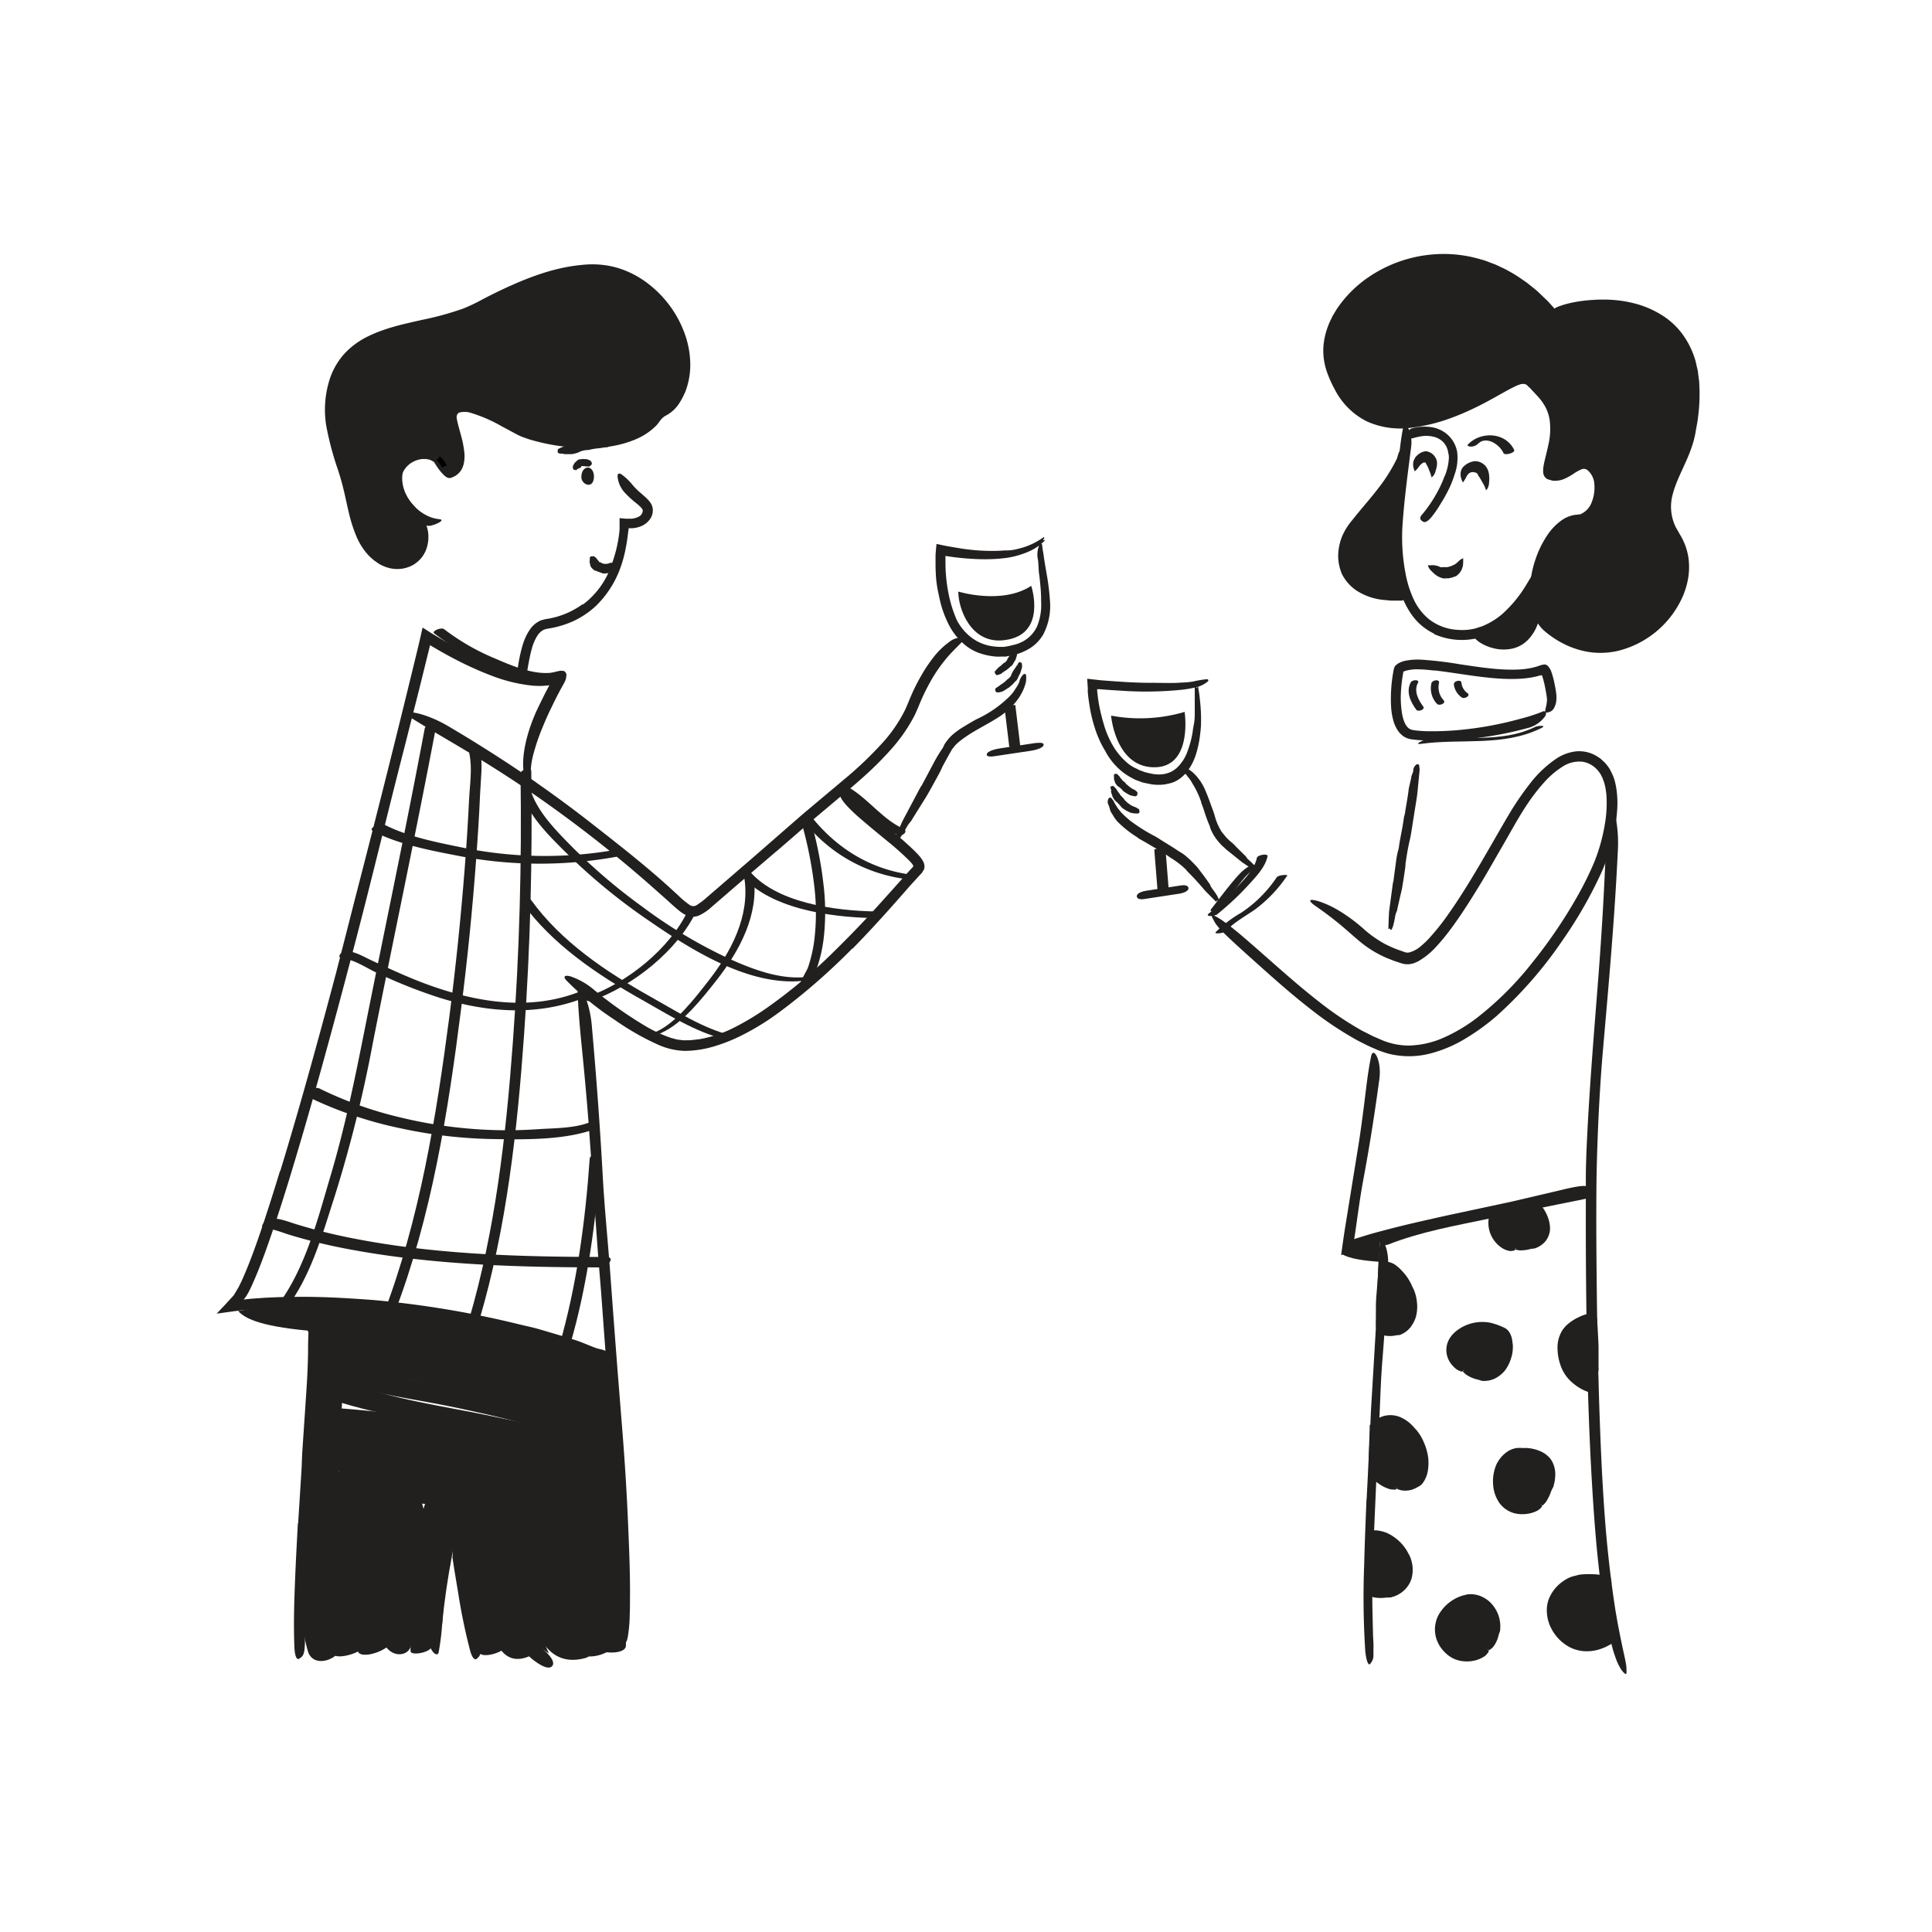 <svg id="Layer_1" data-name="Layer 1" xmlns="http://www.w3.org/2000/svg" width="520" height="520" viewBox="0 0 520 520"><defs><style>.cls-1{fill:#221f1f;}.cls-2{fill:none;stroke:#000;stroke-miterlimit:10;stroke-width:1.4px;}.cls-3{fill:#232020;}</style></defs><title>Notioly v2</title><g id="_30.Cheers" data-name="30.Cheers"><path class="cls-1" d="M373.58,335c8.62-3.44,18.13-5.1,27.17-7,8.75-1.89,17.53-3.61,26.3-5.4,1.76-.37,1.39-1.66-.34-1.3-9.19,1.88-18.4,3.67-27.56,5.67-8.9,1.94-18.19,3.64-26.68,7-1.88.75-.15,1.55,1.11,1Z"/><path class="cls-1" d="M328.27,244.82c1.49-1.88,2.91-3.82,4.41-5.7,1.31-1.64,2.93-4.12,4.9-5.07,1.53-.74.13-1.65-1-1.1-2.09,1-3.63,3-5.08,4.69-1.92,2.31-3.68,4.73-5.54,7.08-.7.89,1.78.77,2.31.1Z"/><path class="cls-1" d="M226.76,213.5c5.36,3.26,9.18,8.68,15,11.28,1.07.48,2.85-1.07,1.41-1.71-5.59-2.51-9.3-7.87-14.49-11-1-.58-3.09.73-1.89,1.46Z"/><path class="cls-1" d="M156.89,162.72a22.12,22.12,0,0,0,6.78-8.38,33.89,33.89,0,0,0,1.43-3.79,36.85,36.85,0,0,0,1.24-4.89c.15-.84.27-1.67.36-2.51l.06-.63,0-.43c0-.18,0-.35,0-.53,0-.7,0-1.43,0-2.11.62.05,1.22.14,1.83.16l.89,0,.5,0a4.88,4.88,0,0,0,1.79-.48,1.93,1.93,0,0,0,1.23-1.71c0-.5-.83-1.22-1.64-1.9a25.54,25.54,0,0,1-3.27-3,7.27,7.27,0,0,1-1.87-4.36c0-1,.7-.81,1.43-.2a14.77,14.77,0,0,1,2.44,2.36,18,18,0,0,0,2.51,2.51c.48.43,1,.86,1.55,1.4a7.85,7.85,0,0,1,.86,1,3.8,3.8,0,0,1,.67,1.66,4.08,4.08,0,0,1-1,3.18,5.5,5.5,0,0,1-2.29,1.62,7.45,7.45,0,0,1-2.41.49c-.54,0-.37,0-.49,0l-.21-.07a1.68,1.68,0,0,0-.09.27c-.11.8-.21,1.61-.32,2.43s-.27,1.81-.45,2.71a34,34,0,0,1-1.45,5.34,27,27,0,0,1-6.55,10.2,23.16,23.16,0,0,1-6.22,4.17,26.56,26.56,0,0,1-5.38,1.73l-1.38.25-.35.06-.25.07a2.11,2.11,0,0,0-.5.17,4.54,4.54,0,0,0-1.68,1.54,12.88,12.88,0,0,0-1.54,3.62c-.36,1.29-.63,2.62-.88,4-.11.6-.21,1.18-.31,1.79-.43,2.23-.77,2.94-1.59,3.25a3.25,3.25,0,0,1-.54.2c-.59.06-.8-.91-.61-2.57a41.62,41.62,0,0,1,1.47-7.68,15.41,15.41,0,0,1,1.81-4,11.09,11.09,0,0,1,.75-1,9.25,9.25,0,0,1,1-.9,8.86,8.86,0,0,1,1.23-.73c.24-.08.48-.16.72-.22l.36-.1.3-.07a22.18,22.18,0,0,0,9.95-4Z"/><path class="cls-1" d="M178.42,112.41c-8.95,8.64-28.23,7-37.35,3.41-3.36-1.32-18.21-11.45-19.84-4-.55,2.51,5.16,13.16,0,15.28-.11,0-.19.14-.29.06a14,14,0,0,1-2.94-3.75c-3.73-3.08-10.41-.22-11.19,4.75-1.07,6.9,6.86,9.6,7.27,15.88.43,6.56-6.15,9.91-11.48,6.61-6.63-4.1-7.36-13.22-9.19-20.06-2.41-9-6.55-16.84-4.15-26.61,4.44-18,26.07-14.7,39-21.57,9.56-5.09,21-10.61,31.93-10.43C178.72,72.24,193.37,98,178.42,112.41Z"/><path class="cls-1" d="M96.76,95a16.19,16.19,0,0,0-5.93,9.12,25.31,25.31,0,0,0-.23,11.36A117.45,117.45,0,0,0,93.85,127c.6,2,1.14,4,1.57,6s.85,4,1.36,5.86a22.12,22.12,0,0,0,3.34,7.61,10.83,10.83,0,0,0,2.84,2.73,7.33,7.33,0,0,0,3.44,1.29,5.73,5.73,0,0,0,5.42-2.58,6.22,6.22,0,0,0,.91-3,6.46,6.46,0,0,0-.64-3.2c-.94-2.09-2.8-3.9-4.41-6.14a12,12,0,0,1-1.91-3.88,10.37,10.37,0,0,1-.22-1.11l-.07-1.13a10.32,10.32,0,0,1,.31-2.24,8,8,0,0,1,2.4-3.81,9.45,9.45,0,0,1,3.9-2.07,8,8,0,0,1,4.48.12,8.47,8.47,0,0,1,1.07.47c.34.19.62.42,1.08.74a2.2,2.2,0,0,1,.21.32l.17.28.25.4.51.78a13.76,13.76,0,0,0,.9,1.16,2.14,2.14,0,0,0,.32.28,1.81,1.81,0,0,0,.37-.18,1.62,1.62,0,0,0,.61-.82,4.7,4.7,0,0,0,.31-1.56A27.28,27.28,0,0,0,121,115.9a17.47,17.47,0,0,1-.75-3.63,2.69,2.69,0,0,1,0-.62,4.92,4.92,0,0,1,.15-.53,5.06,5.06,0,0,1,.42-1,4,4,0,0,1,1.69-1.52,6.73,6.73,0,0,1,4-.29,19.66,19.66,0,0,1,3.5,1,58.45,58.45,0,0,1,6.4,3l3.05,1.63c.5.27,1,.53,1.49.76a15.6,15.6,0,0,0,1.52.58,43.34,43.34,0,0,0,8.42,1.88,54.59,54.59,0,0,0,8.66.45,42.57,42.57,0,0,0,8.53-1.1,23.47,23.47,0,0,0,7.78-3.24c2.71-2.09,3-1.42.9,1.14a17.13,17.13,0,0,1-5.57,3.79,28.93,28.93,0,0,1-9.33,2.22,54.06,54.06,0,0,1-18.53-1.91c-.76-.2-1.51-.47-2.26-.74a11.18,11.18,0,0,1-1.19-.47c-.39-.18-.74-.36-1.09-.55l-4-2.15a39.68,39.68,0,0,0-7.89-3.42,5.64,5.64,0,0,0-3.27-.14,1.14,1.14,0,0,0-.63.7l-.1.33c0,.13,0,0,0,.14a4.19,4.19,0,0,0,.1.79c.26,1.3.72,2.79,1.1,4.28A26.68,26.68,0,0,1,125,122a9.74,9.74,0,0,1-.16,2.71,6.09,6.09,0,0,1-.5,1.45,4.52,4.52,0,0,1-1.21,1.5c-.13.1-.26.22-.4.31l-.44.25a4.92,4.92,0,0,1-.89.37,1.17,1.17,0,0,1-.44.08,1,1,0,0,1-.42-.09,1,1,0,0,1-.4-.19,1.71,1.71,0,0,1-.4-.28,8.25,8.25,0,0,1-.73-.72c-.12-.13-.24-.25-.35-.38l-.21-.27c-.27-.33-.51-.67-.74-1s-.44-.68-.65-1l-.19-.33s0,0-.12-.09a4.15,4.15,0,0,0-1.51-.68,6,6,0,0,0-3.57.43,6.24,6.24,0,0,0-3.2,3,5.69,5.69,0,0,0-.47,2.17,8.72,8.72,0,0,0,.07,1.14,6.36,6.36,0,0,0,.29,1.12,14.71,14.71,0,0,0,2.73,4.29,22.19,22.19,0,0,1,3.35,4.83l.32.73.23.77a9.47,9.47,0,0,1,.29,1.59,14.27,14.27,0,0,1,0,1.6,11.14,11.14,0,0,1-.27,1.6,8.35,8.35,0,0,1-1.4,3,8.69,8.69,0,0,1-2.47,2.17,8.78,8.78,0,0,1-6.32.82,10.1,10.1,0,0,1-2.93-1.22l-1.26-.89-1.14-1a17.49,17.49,0,0,1-3.58-5.47,39,39,0,0,1-1.94-6c-.49-2-.89-4-1.36-6s-1-3.88-1.63-5.82a82.75,82.75,0,0,1-3.19-12,27,27,0,0,1,1-12.59,19.23,19.23,0,0,1,4-6.81,21.36,21.36,0,0,1,6.35-4.61c4.69-2.29,9.72-3.32,14.61-4.43a79.74,79.74,0,0,0,10.89-3,44.18,44.18,0,0,0,5.08-2.41c1.7-.88,3.4-1.75,5.13-2.57,6.91-3.26,14.19-6.12,21.92-6.79a24.62,24.62,0,0,1,9,.68,25.33,25.33,0,0,1,8.07,3.93A29.65,29.65,0,0,1,184.4,90.11,25.08,25.08,0,0,1,185.79,98a20.17,20.17,0,0,1-.94,6.3c-.14.42-.27.82-.41,1.19l-.47,1a15.46,15.46,0,0,1-.94,1.71,9.56,9.56,0,0,1-3.31,3.37,8.13,8.13,0,0,1-1.28.65c-.52.13-.15-.57.81-1.94a23.06,23.06,0,0,0,3.22-6.75,21.55,21.55,0,0,0-1.32-14.43,27.62,27.62,0,0,0-9.53-11.53,23,23,0,0,0-6.8-3.18,21.9,21.9,0,0,0-7.52-.56A51.73,51.73,0,0,0,142,77.77c-3.7,1.5-7.33,3.26-10.93,5.13-.93.48-1.74.94-2.76,1.43a32.2,32.2,0,0,1-3,1.28,55.33,55.33,0,0,1-6.06,1.85c-4,1-8.07,1.76-11.92,2.82A30.19,30.19,0,0,0,96.82,95Z"/><path class="cls-2" d="M119.59,125.55a6.06,6.06,0,0,0-1.64-2.19"/><path class="cls-1" d="M208.9,229.18l-11.53,9.88-5.78,5a13.42,13.42,0,0,1-3.61,2.42,4.34,4.34,0,0,1-2.89,0,7.32,7.32,0,0,1-2.07-1.19c-1.61-1.26-2.88-2.53-4.27-3.74l-4.12-3.65A341.4,341.4,0,0,0,144,214l-2.08-1.44-.47-.32v-.55h0l.47.87c-4.07-2.77-8.23-5.43-12.37-8-6.26-3.86-12.69-7.47-18.92-11.36-3.9-2.4,2.59-2.1,10,2.24q11.73,6.91,23,14.68l.84.59v1h0l-.83-1.56q7.41,5.13,14.61,10.72c7.17,5.61,14.67,11.41,21.59,17.66l2.83,2.59a21.91,21.91,0,0,0,2.75,2.3,1.74,1.74,0,0,0,2.26.08,20.78,20.78,0,0,0,2.82-2.19l11.59-10L216.21,219l10.95-9.19a101.14,101.14,0,0,0,10.22-9.71,39.31,39.31,0,0,0,6.07-8.73c.41-.79.71-1.57,1.06-2.41s.71-1.71,1.09-2.55a51.08,51.08,0,0,1,2.56-4.92,36.28,36.28,0,0,1,2.72-4.09,21,21,0,0,1,4.65-4.65,5.16,5.16,0,0,1,2.8-1.12,3.67,3.67,0,0,1,1,0c.82.28-1.1,1.7-3.91,4.76a40.94,40.94,0,0,0-5.37,7.75c-.77,1.4-1.48,2.86-2.13,4.34l-.95,2.27c-.36.83-.72,1.66-1.15,2.44a44.09,44.09,0,0,1-6.14,8.67,91,91,0,0,1-7.44,7.39c-1.92,1.73-3.89,3.39-5.84,5l-5.82,4.9c-3.91,3.28-7.74,6.68-11.61,10Z"/><path class="cls-1" d="M229.41,255.28a171.18,171.18,0,0,1-17.13,15.24c-2.22,1.7-4.46,3.39-6.86,4.88a67.66,67.66,0,0,1-6.51,3.63,45.91,45.91,0,0,1-7,2.69,28.4,28.4,0,0,1-7.52,1.13,18.83,18.83,0,0,1-7.5-1.78,70,70,0,0,1-11.41-6.55A78.35,78.35,0,0,1,152.56,264c-1.21-1.24-.51-1.63,1.06-1.19a19.71,19.71,0,0,1,6.37,3.69A110.11,110.11,0,0,0,173.44,276a36.72,36.72,0,0,0,7.24,3.38c.61.14,1.23.36,1.84.45l.89.1.45.06h.49c.66,0,1.31,0,2-.07l2-.23a33.38,33.38,0,0,0,9.38-3.19,71.77,71.77,0,0,0,8.76-5.29,140.21,140.21,0,0,0,17.38-14.52q5-4.88,9.79-10,3-3.28,6-6.63l3-3.35,1.48-1.67.76-.83.59-.65a1.4,1.4,0,0,0,.32-.37.78.78,0,0,0-.16-.46,2.63,2.63,0,0,0-.29-.39c-.09-.11-.32-.37-.49-.55a73.82,73.82,0,0,0-6-5.37c-2.08-1.72-4.19-3.42-6.26-5.2-.91-.79-1.82-1.54-2.71-2.38-3.3-3.1-4.07-4.57-4-5.82a2.55,2.55,0,0,1,.12-.83c.35-.62,1.46.58,3.81,2.72,3,2.78,6.35,5.46,9.69,8.25,1.67,1.4,3.36,2.82,5,4.33.84.76,1.67,1.54,2.51,2.43.22.25.35.38.74.87a6.31,6.31,0,0,1,.84,1.37,2.86,2.86,0,0,1,.19,1.47,1.39,1.39,0,0,1-.29.67l-.38.64-.71.74-.36.4-.67.74L245,238.33c-5,5.74-10.13,11.5-15.52,17Z"/><path class="cls-1" d="M274.34,183.58a3.84,3.84,0,0,1,1.15-2.09c.19-.18.65-.09.67.2a7.89,7.89,0,0,1,0,1.68,11.93,11.93,0,0,1-1.12,3.08,15.33,15.33,0,0,1-2.6,3.57,20.24,20.24,0,0,1-4.13,3.3c-3,1.88-6.09,3.34-8.7,5.21-.3.2-.58.4-.85.62s-.55.42-.8.64a7.87,7.87,0,0,0-1.65,1.87l.12-.31c-.83,1.44-1.63,2.88-2.41,4.34a8.37,8.37,0,0,0-.58,1.16c-.22.64-3.69,6.88-4.19,7.66l-3.66,5.87a4.85,4.85,0,0,1-.54.82,8.26,8.26,0,0,0-1.19,1.76c-.5.84-1,1.68-1.54,2.5a11,11,0,0,1-.9,1.14c-.28.34-.43,0-.38-.16.13-.42-.16-.18-.29-.21a.17.17,0,0,1-.12,0,6.43,6.43,0,0,1,.34-.85c.21-.5.5-1.16.79-1.83.59-1.34,1.23-2.74,1.38-3s3.84-7.23,4.27-8.05c.21-.42.49-.83.75-1.24l3.24-6.09a38.66,38.66,0,0,1,2.08-3.46,5.44,5.44,0,0,0,.41-.69l.12-.21.12-.32a11.56,11.56,0,0,1,2.42-2.89,22.27,22.27,0,0,1,2.91-2.05c1.05-.64,2.09-1.26,3.13-1.84.19-.11.39-.19.58-.28s.49-.23.72-.36a30.66,30.66,0,0,0,6.72-4.59c.22-.21.89-.78,1.47-1.43a9,9,0,0,0,1.25-1.7A9.27,9.27,0,0,0,274.34,183.58Z"/><path class="cls-1" d="M268.5,186.33c-.15.15-.36,0-.56-.32a1.29,1.29,0,0,1-.08-.52,2.64,2.64,0,0,1,.18-.3,11.16,11.16,0,0,0,1-.67,6.11,6.11,0,0,1,.67-.46,8.36,8.36,0,0,0,1.26-1.05,3.22,3.22,0,0,1,.28-.24,2.7,2.7,0,0,0,.87-.94.39.39,0,0,0,.08-.21,2.39,2.39,0,0,1,.3-.64,5.3,5.3,0,0,1,.35-.64,9.5,9.5,0,0,0,.68-1s0-.11.11-.14.19-.19.23-.3a2.92,2.92,0,0,1,.23-.47,1.36,1.36,0,0,1,.25-.2c.08-.06.28,0,.3.07s.16.06.25.07l.1,0a5.49,5.49,0,0,1,.08,1.26s-.12.4-.24.8-.28.83-.31.92a.72.72,0,0,1-.16.24s-.56,1.22-.6,1.26a1.78,1.78,0,0,1-.55.61c-.06,0-.08.07-.11.11a5.51,5.51,0,0,1-1,1c-.18.15-.34.33-.53.47l-.12.06a.55.55,0,0,0-.15.08,15.82,15.82,0,0,1-1.43.91c-.11.08-.74.18-.88.25S268.56,186.28,268.5,186.33Z"/><path class="cls-1" d="M268.49,181.68c-.07.16-.27,0-.53-.23a1.51,1.51,0,0,1-.23-.46,2.36,2.36,0,0,1,.07-.33s.53-.55.68-.74a2.75,2.75,0,0,1,.52-.45,9.74,9.74,0,0,0,1-.88,1.45,1.45,0,0,1,.26-.17,2,2,0,0,0,.75-.69s.08-.08.06-.16a1.42,1.42,0,0,1,.26-.47,2.54,2.54,0,0,1,.3-.45,3.44,3.44,0,0,0,.55-.66s0-.08.09-.1.18-.13.21-.22a1.28,1.28,0,0,1,.14-.35c0-.06.13-.11.21-.17a.42.42,0,0,1,.3,0c.06.07.17,0,.27,0h.09a2.68,2.68,0,0,1,.24,1.07,8.21,8.21,0,0,1-.46,1.48.58.58,0,0,1-.16.19,9.81,9.81,0,0,1-.56,1c-.15.16-.25.37-.49.44,0,0-.07.05-.1.08a4.32,4.32,0,0,1-.82.72c-.14.11-.27.24-.41.36l-.1,0a.39.39,0,0,0-.11.06c-.33.28-.72.47-1,.76-.08.07-.56.19-.64.27S268.52,181.62,268.49,181.68Z"/><path class="cls-1" d="M163.77,374.68l-1-13.57-1-13.58-.81-9.89-2.5-34.87c-.38-5.16-.85-10.34-1.33-15.45-.62-6.56-1.39-13.14-1.63-19.73-.15-4.11,3.11.81,3.78,8.39,1.19,13.42,2.2,26.85,2.94,40.41.44,8.12,1.28,16.53,1.92,24.82q1,13.65,2.05,27.31.67,8.42,1.34,16.82c.68,8.49,1.2,17,1.55,25.51.28,6.57.55,13,.48,19.56,0,1.44,0,2.85-.07,4.29a38.21,38.21,0,0,1-.49,5.69,5.26,5.26,0,0,1-1,2.46,4.1,4.1,0,0,1-.59.71c-.64.46-1-1.75-.87-5.64.06-5.77.06-11.69-.07-17.7s-.4-12.1-.76-18.21c-.54-9.07-1.26-18.19-2-27.31Z"/><path class="cls-1" d="M80.24,410.05c.3-4.77.61-9.53.9-14.29.11-1.74.12-3.48.24-5.22.4-6.13.84-12.25,1.22-18.37.17-2.72.26-5.46.32-8.16a97.77,97.77,0,0,1,.48-10.41c.29-2.15,3,.71,2.86,4.7-.24,7.09-.67,14.16-1.37,21.28-.42,4.26-.48,8.71-.73,13.08-.26,4.8-.56,9.6-.84,14.4-.17,2.95-.35,5.91-.51,8.86-.24,4.47-.52,9-.66,13.41-.11,3.46-.05,6.85-.07,10.27,0,.76,0,1.49,0,2.25-.07,2.81-.31,3.7-1.11,4.27a3.08,3.08,0,0,1-.56.38c-.61.24-1.06-.93-1.16-3-.27-6.13-.07-12.57.2-19,.19-4.8.47-9.62.71-14.43Z"/><path class="cls-1" d="M121.82,418.94c0-.24,0-.64,0-1.19l-.08-.91c0-.19-.23-.19-.2-.13l-.06.17c0,.19-.05.67-.1.91l0,.08a22.48,22.48,0,0,0-.62,3.73l-1,7.63c-.29,2.26-.5,4.54-.69,6.79a66.28,66.28,0,0,1-1,8.66c-.38,1.78-3-.8-2.64-4.13.57-5.9,1.31-11.77,2.34-17.67.14-.79.26-1.58.36-2.38l.16-1.2.19-1.71.87-8.15a3.79,3.79,0,0,1,.37-1.19c.33-.64.59-1,.8-1.43.12-.21.18-.39.3-.59a.9.9,0,0,1,.69-.14c.3.05.37.18.4.29l.72,1.55a8.59,8.59,0,0,1,.9,3.07c.51,3.36,1,6.72,1.54,10.07.57,3.7,1.11,7.43,1.76,11.09.51,2.85,1.18,5.61,1.78,8.41.13.61.29,1.21.41,1.83.43,2.32.36,3.09-.33,3.71a2.58,2.58,0,0,1-.47.42c-.56.32-1.21-.54-1.67-2.21a156.73,156.73,0,0,1-3.23-15.59l-1-6-.46-3-.1-.62V419Z"/><path class="cls-1" d="M91.13,352l-5.4,6.38c-15-1.13-19.71-3.35-21.63-5.52,2.07-.18,5.34-1.53,10.65-1.74C78.08,351,86.89,352.05,91.13,352Z"/><path class="cls-1" d="M279.38,150.72a6.49,6.49,0,0,1,.43-4.2c.19-.36.65-.23.69.2.07.84.22,1.7.38,2.57,0,.27.36,2.53.82,5.14a64.1,64.1,0,0,1,.89,7.16,16.57,16.57,0,0,1-1.77,9.12,10.8,10.8,0,0,1-3.43,3.65,14.2,14.2,0,0,1-4.46,1.9,20.68,20.68,0,0,1-2.32.46,1.5,1.5,0,0,1-.42,0h-.89a11.7,11.7,0,0,1-1.18,0,17.9,17.9,0,0,1-4.7-1,13.12,13.12,0,0,1-3.73-2.16,17.53,17.53,0,0,1-4.45-5.68,29,29,0,0,1-2.33-6.62c-.16-.76-.31-1.53-.48-2.26a31,31,0,0,1-.54-4.25c-.06-1.07-.1-2.25-.09-3.42,0-.61,0-1.14,0-1.79.05-1.12.17-2.16.27-3.15,1,.23,1.94.43,2.8.59l1.26.22,1.44.24a53.7,53.7,0,0,0,11.45.8c.54,0,1.12-.1,1.62-.09a11.68,11.68,0,0,0,3.46-.46,18.13,18.13,0,0,0,4.51-1.69,15.89,15.89,0,0,0,2-1.23c.58-.42.51,0,.34.25-.49.58.05.27.19.3s.11,0,.1.08a2.79,2.79,0,0,1-.3.35c-.2.22-.52.47-.89.8a15.09,15.09,0,0,1-3.1,1.87,23.73,23.73,0,0,1-5.72,1.69c-.07,0-1,.15-2.44.27s-3.29.17-5.21.12a70.89,70.89,0,0,1-8.59-.79l-.41-.06,0,0-.11-.05s0,0,0,0v.27c0,.23,0,.48,0,.75,0,1.09,0,2.51.12,3.93a43.73,43.73,0,0,0,.83,5.81,34.75,34.75,0,0,0,2,6.29,7.07,7.07,0,0,0,.62,1.15,13.93,13.93,0,0,0,3.69,4,12.09,12.09,0,0,0,5,2.08,15,15,0,0,0,2.85.23H270a2.21,2.21,0,0,0,.27,0l.7-.13a10.88,10.88,0,0,0,1.4-.3c.34-.08.68-.14,1-.25a6.84,6.84,0,0,0,1.2-.43,8.79,8.79,0,0,0,4.55-4.39,15.12,15.12,0,0,0,1.1-6.64c0-.54,0-2.09-.14-3.7s-.31-3.24-.42-3.87S279.5,151.36,279.38,150.72Z"/><path class="cls-3" d="M270.24,190.17s0,0,0,0,.1.06.11.09l1.29,10.7s0,.07-.09.11,0,0,0,0a9.58,9.58,0,0,0,3.14-.38l0,0c-.07,0-.1-.05-.11-.09l-.05-.43-1.24-10.26s0-.07.08-.11,0,0,0,0a5,5,0,0,0-1.59.07A5.07,5.07,0,0,0,270.24,190.17Z"/><path class="cls-1" d="M267.89,203.5l9.58-1.43c.72-.1,3.25-.62,3.41-1.54S279,200,278.57,200L269,201.45c-.72.11-3.25.63-3.41,1.55s1.85.57,2.31.5Z"/><path class="cls-1" d="M270.53,172.27c-9.23,1.32-12.61-8.49-12.61-13.05,0,0,11.74,3.63,19.64-1.54C277.56,157.68,281.92,170.75,270.53,172.27Z"/><path class="cls-1" d="M114.36,195.84c-5.1,27.23-10.86,54.34-16.26,81.52-2.58,13-5.25,26-9,38.67-3.74,12.54-7.22,27-15.88,37.18-1.16,1.36,1.62,1.63,2.39.72,7.72-9.05,10.92-21,14.52-32.1a357.4,357.4,0,0,0,10.24-41.21c5.6-28.36,11.63-56.64,17-85.05.25-1.33-2.7-.92-2.93.27Z"/><path class="cls-1" d="M106.11,353.62c10.07-26.13,14.51-54.46,18-82.1q2.53-19.77,4-39.66c.46-6.14.86-12.28,1.12-18.43.15-3.59.77-7.78,0-11.34-.25-1.14-3.15-.41-2.9.77.85,3.93.09,8.6-.09,12.57q-.44,9.19-1.17,18.36-1.56,20-4.13,39.87c-3.53,27-8,54.71-17.81,80.26-.42,1.09,2.51.76,2.91-.3Z"/><path class="cls-1" d="M140.1,208.24c.36,24.13-.29,48.31-2.07,72.38-1.85,25.15-4.73,50.61-11.88,74.87-.31,1.05,2.61.66,2.91-.35,7.32-24.85,10.18-51,12-76.74,1.68-23.59,2.28-47.29,1.93-70.94,0-1-2.92-.38-2.9.78Z"/><path class="cls-1" d="M153.45,361.94c4.71-16.11,7-33.61,8.19-50.35.1-1.41-2.84-.95-2.92.26-1.17,16.75-3.49,34.24-8.19,50.35-.37,1.26,2.58.91,2.92-.26Z"/><path class="cls-1" d="M100.38,223.72c6.67,3.43,14.87,5.07,22.16,6.47a115,115,0,0,0,43.24.43c1.72-.33,3.16-2.46.55-2a110.36,110.36,0,0,1-42.85-.7c-6.65-1.35-14-2.86-20.09-6-1-.52-4.49,1-3,1.76Z"/><path class="cls-1" d="M92.3,258c3,.22,6.4,2.58,9.09,3.82a137.12,137.12,0,0,0,17.13,6.79c12.76,3.93,26.14,4.91,38.75-.06,1.85-.73.21-2.23-1.26-1.64-13.75,5.41-28.55,2.74-42-2.32-4.59-1.73-9-3.78-13.48-5.85-2.23-1-4.73-2.6-7.24-2.78-1.38-.1-3,1.9-1,2Z"/><path class="cls-1" d="M82.45,295a106.89,106.89,0,0,0,25.63,8.74,126.13,126.13,0,0,0,24.65,2.84c8.47.14,18.87.3,26.93-2.53,2.86-1,.25-2.4-1.7-1.71-3.89,1.36-9.17,1.31-13.27,1.59a120,120,0,0,1-14.19.13,121.94,121.94,0,0,1-22.73-3.3,102,102,0,0,1-21.85-7.82c-1.22-.62-5.22,1.18-3.47,2.06Z"/><path class="cls-1" d="M71.87,330.74c1.74,0,4.31,1.09,6.37,1.71A146.72,146.72,0,0,0,92.71,336c22.58,4.38,45.83,5.09,68.76,5.12,1.86,0,4.53-2.8,1.6-2.81-23.06,0-46.57-.64-69.25-5.24q-7-1.41-13.73-3.47C78,329,75.71,328,73.47,327.94c-1.87,0-4.54,2.75-1.6,2.8Z"/><path class="cls-1" d="M185.12,245.16c-4.87,10.2-16.25,19.31-26.91,23.1-1.61.58-.15,1.51,1,1.1,11.1-3.95,23.13-13.45,28.21-24.1.53-1.11-1.93-.88-2.3-.1Z"/><path class="cls-1" d="M178,278c5.83-2.59,11-9.31,14.84-14.15,6.22-7.93,11.48-17.66,10-28-.08-.53-2.56,0-2.47.66,1.48,10.16-3.65,19.77-9.73,27.54-3.54,4.52-8.61,11.21-14,13.63-1.48.65.82.64,1.43.36Z"/><path class="cls-1" d="M217.81,265.1c0-1.27,1.75-3.62,2.19-4.92a39.28,39.28,0,0,0,1.66-7.33,61.59,61.59,0,0,0,.16-13.16,105.91,105.91,0,0,0-3.66-19.08c-.29-1.07-2.75-.41-2.46.66a108.64,108.64,0,0,1,3.53,17.78,60.78,60.78,0,0,1-.06,14,37.87,37.87,0,0,1-1.65,7.21c-.42,1.22-2.19,3.75-2.19,5.05s2.48.82,2.48-.22Z"/><path class="cls-1" d="M197,278.71c-7.5-1.74-15.29-6.73-21.9-10.44-12-6.72-24.1-14.83-32.22-26.12-.42-.58-2.64.42-2.46.66,8.17,11.37,20.3,19.52,32.36,26.29,6.71,3.77,14.57,8.78,22.19,10.55.56.13,2.69-.79,2-.94Z"/><path class="cls-1" d="M219,262.63c-7.6,1.66-16-1.54-22.81-4.62a131.43,131.43,0,0,1-23.52-14.12,154.59,154.59,0,0,1-19.21-16.47c-4-4.1-8.63-8.81-10.53-14.35-.22-.64-2.66.08-2.46.66,2,5.91,7.09,11,11.38,15.27a159.51,159.51,0,0,0,22.44,18.56c12.21,8.42,29.31,19.37,44.94,15.94,1.46-.32,1.23-1.19-.23-.87Z"/><path class="cls-1" d="M199,234.93c7.44,9.62,24.37,11.93,35.78,12.15,1.17,0,2.52-1.72.86-1.76-10.93-.2-27.28-2.28-34.38-11.47-.67-.86-3,.1-2.26,1.08Z"/><path class="cls-1" d="M216.08,220.68a41.61,41.61,0,0,0,27.74,15.91c.64.08,2.86-1,1.56-1.16-11-1.39-20.18-7.07-27-15.64-.43-.55-2.79.28-2.31.89Z"/><path class="cls-1" d="M86.2,359.61c12.58-.64,25.64,2.11,38,4.3,11.26,2,22.51,4.18,33.62,6.89,4.38,1.07,10.11-6.11,4.13-7.57-11.52-2.81-23.2-5.07-34.88-7.11-12.71-2.22-26-4.81-39-4.15-4.87.25-8.38,8-1.83,7.64Z"/><path class="cls-1" d="M87.88,363.09c10.48.14,21.34,2.83,31.57,4.81,6.78,1.3,13.54,2.71,20.23,4.41,4.19,1.05,9.39,2.11,13,4.21a7.35,7.35,0,0,0,6.91.18c1.3-.67,3.43-2.84,1.31-4.08-10.39-6.07-24.27-7.73-35.88-10-11.4-2.23-23.5-5.15-35.16-5.31-1.72,0-5.45.55-5.86,2.73s2.14,3,3.89,3Z"/><path class="cls-1" d="M89.86,369.1c12.62-.13,25.87,3.29,38.06,6.17,6.82,1.6,13.61,3.37,20.27,5.55a71.14,71.14,0,0,1,6.94,2.55,30,30,0,0,1,2.72,1.36c-.35-.2.37.38.2.18,3,3.56,11.3,2.29,7.09-2.73-3.2-3.8-8.86-5.57-13.36-7.17a216,216,0,0,0-22.16-6.31c-14.19-3.4-29.24-7.11-43.92-7-2.35,0-3,2.33-2.13,4.13,1.08,2.27,4,3.26,6.29,3.24Z"/><path class="cls-1" d="M89.49,371.62c10.9,3.61,22.71,5,33.92,7.39,6.68,1.43,13.4,2.9,19.94,4.89,2.94.9,9.57,2.15,11.23,5.19,1.5,2.75,9.87-.17,8.69-2.33-1.84-3.38-6.61-4.76-10-5.92a191.9,191.9,0,0,0-20-5.29c-12.11-2.71-25-4-36.8-7.94a7.65,7.65,0,0,0-6.14.89c-.89.58-2.88,2.44-.83,3.12Z"/><path class="cls-1" d="M85.34,375.24c12.43,5,26.56,6.73,39.59,9.51,7.42,1.57,14.84,3.13,22.2,5,3.09.78,9,1.39,11.27,3.9,1.66,1.82,9.85-1.26,8.15-3.12-2.37-2.59-8-3.32-11.13-4.14-7.39-1.92-14.86-3.48-22.32-5.07-13.39-2.86-27.93-4.65-40.7-9.75-2.14-.85-10,2.49-7.06,3.68Z"/><path class="cls-1" d="M87.05,388.34a261.27,261.27,0,0,1,40.48,6.36c5.91,1.36,11.82,2.85,17.57,4.79,2.77.93,6.92,2.33,8.05,3.92,3.22,4.53,17.2-.6,13.38-6-2.16-3-6.82-4.45-10.12-5.68a157.23,157.23,0,0,0-18.93-5.42,282.68,282.68,0,0,0-45-7.18c-3.18-.21-7.93,1.08-9.51,4.16s1.37,4.82,4.13,5Z"/><path class="cls-1" d="M88.22,395.75c11.49.1,23.2,2.65,34.39,5,6.14,1.31,12.27,2.74,18.29,4.53,3.9,1.16,8.62,2.37,12,4.46,2.79,1.75,6.6,1.06,9.51-.14,1-.41,6.7-3.63,4-5.31-9.72-6.07-22.48-8.18-33.5-10.56-12.67-2.75-25.83-5.41-38.84-5.53-3,0-7.87,1.08-9.6,3.81s1.53,3.69,3.78,3.71Z"/><path class="cls-1" d="M86.76,402.78c12.16.06,24.39,1.57,36.43,3.1,6,.75,12,1.59,18,2.63,3.21.56,6.78.95,9.78,2.32s7.59-.14,10.2-1.61c1.79-1,4.54-3.32,1.52-4.69-3.36-1.54-7.37-2-11-2.65-6.42-1.17-12.88-2.06-19.35-2.88-13.11-1.66-26.38-3.16-39.61-3.22-2.84,0-8,1.09-9.63,3.7s1.49,3.3,3.67,3.3Z"/><path class="cls-1" d="M84.88,403.59c1.57,6.24,1.51,13,2.05,19.4.37,4.26-.09,11.39,2.75,15,1.82,2.3,11.53,2.4,8.89-.93-.64-.82-.9-4.11-1.08-5.53-.43-3.43-.68-6.89-1-10.34-.46-5.69-.53-11.69-1.93-17.24-.75-3-10.59-3.78-9.72-.32Z"/><path class="cls-1" d="M94.53,401.31c-2.88,7-3.13,14.39-3.21,21.84,0,3.24-.12,6.47-.1,9.71,0,2.88.89,7.87-1,10.36-3.26,4.37,6,2.41,7.76.06,3.83-5.12,2.5-12.37,2.59-18.4.12-8.29-.46-17.16,2.76-25,1.61-3.89-7.7-1.31-8.82,1.41Z"/><path class="cls-1" d="M100.42,405.57c.1,13-4,25.5-4.17,38.45,0,3.19,9.27.15,9.31-2.74.21-12.95,4.27-25.49,4.17-38.45,0-3.24-9.33-.13-9.31,2.74Z"/><path class="cls-1" d="M106.56,403.18c3,5.94,2.81,14.31,3.22,20.81.44,6.8.7,13.62.72,20.43,0,1.33,5.8.39,5.79-1.55,0-6.81-.28-13.64-.71-20.44-.42-6.49-.18-14.86-3.22-20.8-.86-1.68-6.45.29-5.8,1.55Z"/><path class="cls-1" d="M83.25,358.7c-.06,14.41-1.29,28.82-1.78,43.22-.28,8.47-.51,16.95-.33,25.42.12,5.61.08,11.74,1.75,17.15s10.75,1.39,9.18-3.69-1.37-10.72-1.46-15.94c-.15-8.54.09-17.09.39-25.63.49-14,1.68-28,1.73-42,0-6-9.46-3.79-9.48,1.48Z"/><path class="cls-1" d="M104.36,414.91c1.51,2.92.17,8.87-.22,12.16-.45,3.85-1.23,7.7-1.48,11.58-.15,2.44.86,5.22,3.26,6.27,2,.86,4.58,0,4.73-2.45.61-9.67,5.15-21.85.4-31-2.86-5.54-9.56-2.07-6.69,3.47Z"/><path class="cls-1" d="M116.41,399.65c-4.73,10.29-5.91,23.48-6.93,34.61-.48,5.22,9,8.13,9.57,2.49.56-6.13,1.51-12.24,2.65-18.3.89-4.68,1.58-9.84,3.59-14.2,2.27-4.93-6.62-9.52-8.88-4.6Z"/><path class="cls-1" d="M118.86,405.22q4.71,19.54,9.64,39c.8,3.18,10.15-.22,9.24-3.83q-4.92-19.5-9.64-39.06c-.77-3.17-10.11.21-9.24,3.84Z"/><path class="cls-1" d="M126.75,406.35c5,5.81.19,46.64,16.09,39.26,5.63-2.62-1.68-8.6-6.19-6.51q7.71,4.08,5.91.91v.11a6.78,6.78,0,0,0-.46-1.72,43.78,43.78,0,0,1-.78-4.58c-.56-4.09-.92-8.2-1.39-12.3-.72-6.3-1-14.54-5.38-19.59-3.31-3.83-11.92-.33-7.81,4.42Z"/><path class="cls-1" d="M132.93,406.82c-3.85-2.07-1.57-1.81-1.34-.32a16.78,16.78,0,0,0,1,2.52,55.87,55.87,0,0,1,1.54,5.42c1.12,4.58,1.89,9.23,2.69,13.87,1,6.15,1.31,14.33,6.71,18.47.91.69,4,3,5.11,1.62s-1.87-4-2.67-4.66c2.92,2.23,1.33,1.08.73-1.37-.47-1.91-.82-3.85-1.16-5.79-.89-4.92-1.64-9.86-2.67-14.75-1.7-8.15-3.92-16.56-11.77-20.79-1.58-.86-3-.92-3.07.95s3.57,4.13,4.89,4.83Z"/><path class="cls-1" d="M135.69,406.46c3.52,8.23,4.14,17.8,6.56,26.38,2.13,7.57,5.66,16,15.22,13.44,2.18-.57,1.88-2.51.53-3.71-1.78-1.57-4.87-1.55-7-1,5-1.32,5.5,2.2,3.63-1.32A26.9,26.9,0,0,1,153,436a110.67,110.67,0,0,1-2.89-10.9c-1.4-6.15-2.15-12.88-4.64-18.71-1.39-3.24-11.23-3.43-9.75,0Z"/><path class="cls-1" d="M144.54,408.51c2.39,6.58,2.51,14.22,3.64,21.09.69,4.19,1.13,14.09,6.09,15.83,2.09.74,9.91-2.57,7.09-3.57-1.73-.61-2.42-4.67-2.8-6.13a103.93,103.93,0,0,1-2-10.64c-1-6.17-1.15-13-3.29-18.91-.83-2.29-9.43.32-8.7,2.33Z"/><path class="cls-1" d="M151.36,409.85c1.84,5.7,1.73,12.25,2.23,18.16.43,5.07.06,12.26,2.72,16.8,1.55,2.64,9.83-.39,8.69-2.33-2.66-4.54-2.28-11.72-2.71-16.79-.51-5.92-.4-12.47-2.23-18.17-.87-2.67-9.52-.22-8.7,2.33Z"/><path class="cls-1" d="M153.4,367.67c1.91,2.24,2.22,8.85,2.6,12.15.86,7.57,1.29,15.19,1.64,22.8q.88,19.58.89,39.18c0,3.34,9.94,4.11,9.94,1.11,0-13.82-.32-27.66-1-41.47-.37-7.57-.81-15.17-1.79-22.69-.51-3.93-.73-9.22-3.44-12.39-1.88-2.21-11.58-1.9-8.83,1.31Z"/><path class="cls-1" d="M165.28,151.56c.06-.18.26,0,.55.4a2.06,2.06,0,0,1,.29.64,2.33,2.33,0,0,1-.07.41,7.79,7.79,0,0,1-.93.76,2,2,0,0,1-.78.34,7.56,7.56,0,0,1-1.83.25,1.8,1.8,0,0,1-.45-.09c-.49-.2-1-.35-1.49-.57a.46.46,0,0,0-.27-.08.69.69,0,0,1-.31-.11,4.66,4.66,0,0,1-.46-.37,2.82,2.82,0,0,1-.57-.72,7.24,7.24,0,0,1-.27-1.27c0-.06-.05-.11,0-.18s.07-.27.06-.39a1.93,1.93,0,0,1,0-.48,1,1,0,0,1,.18-.27c.06-.08.36-.1.4-.08s.23,0,.35-.07l.12,0a7.08,7.08,0,0,1,.78.62,2.68,2.68,0,0,0,.27.41c.15.18.3.34.35.34s0,.08,0,.13.13.1.26.14.25.06.26.08.2,0,.24.23c0,0,0,0,.06,0,.2,0,.41.1.67.13a1.06,1.06,0,0,0,.39,0l.08,0s.07,0,.1,0a2.83,2.83,0,0,0,1-.28c.07,0,.52,0,.6-.05S165.25,151.63,165.28,151.56Z"/><path class="cls-1" d="M163.73,118.7c.26-.1.43.19.49.69a1.44,1.44,0,0,1-.16.67c-.15.1-.29.2-.42.27a15.74,15.74,0,0,0-1.61.2,10.52,10.52,0,0,1-1.11.14,15.41,15.41,0,0,0-2.27.39,2.33,2.33,0,0,1-.53.06,6.27,6.27,0,0,0-1.85.37.58.58,0,0,0-.29.15,7.38,7.38,0,0,1-2.11.59c-.6,0-1.2,0-1.8,0-.09,0-.18,0-.26,0a.7.7,0,0,0-.56-.12,2.82,2.82,0,0,1-.76-.09,1.16,1.16,0,0,1-.36-.22c-.11-.08,0-.37,0-.41s0-.23,0-.35a.57.57,0,0,1,0-.13,14.35,14.35,0,0,1,1.41-.66,13.61,13.61,0,0,0,2.06-.57.79.79,0,0,1,.34,0c.05,0,1.53-.57,1.59-.58a2.22,2.22,0,0,1,1-.16.34.34,0,0,0,.2,0,11.17,11.17,0,0,1,1.74-.35c.31,0,.61-.12.92-.18a1,1,0,0,1,.17,0,.81.81,0,0,0,.22,0c.73-.13,1.48-.09,2.23-.16.18,0,1,.24,1.19.23S163.63,118.73,163.73,118.7Z"/><path class="cls-1" d="M159.26,124.68c.15,0,.08.21-.15.49a2.2,2.2,0,0,1-.4.34l-.27.08a2.5,2.5,0,0,0-.53-.06.7.7,0,0,1-.3,0,1.25,1.25,0,0,0-.57-.06.22.22,0,0,1-.13,0,.41.41,0,0,0-.45.05s-.05,0,0,.08-.31.34-.37.36a1.3,1.3,0,0,0-.46.22s0,0-.08,0-.16,0-.18.09a1.29,1.29,0,0,1-.16.18.81.81,0,0,1-.2.08.64.64,0,0,1-.3-.06c-.06-.06-.17,0-.26-.06l-.09,0a1.51,1.51,0,0,1-.18-.84,3.47,3.47,0,0,1,.21-.51,5.62,5.62,0,0,1,.34-.55c0-.05.1-.07.16-.1a4.71,4.71,0,0,1,.69-.64c.17-.07.33-.2.55-.13,0,0,.07,0,.11,0a2,2,0,0,1,.93-.07c.16,0,.31,0,.47,0l.07,0s.07,0,.1,0a5.64,5.64,0,0,1,1,.36c.08,0,.32.38.4.42S159.2,124.68,159.26,124.68Z"/><path class="cls-1" d="M116.85,170.46a63.58,63.58,0,0,0,17.79,9.61c4.9,1.79,10.39,3.41,15.59,2.09,1.73-.44,1.38-1.8-.37-1.36-5.31,1.34-11.83-1.5-16.6-3.56a61,61,0,0,1-13.72-7.89c-.76-.61-3.43.52-2.69,1.11Z"/><path class="cls-1" d="M104.38,126.81c-2.43,7.16,4.2,14.08,11,14.73,1,.09,5-1.6,2.81-1.81-6-.57-11.57-7.6-9.5-13.68.29-.84-3.9-.38-4.29.76Z"/><path class="cls-1" d="M298.39,216.73a1.79,1.79,0,0,1,0-1.83c.09-.19.56-.29.68-.14a10.64,10.64,0,0,1,.67.87s.12.28.29.59l.7,1.12c.27.41.63.8.91,1.17a11,11,0,0,0,.81.83c.37.39.8.74,1.21,1.1s.85.7,1.29,1a44.75,44.75,0,0,0,5.93,3.65c.46.26.92.54,1.36.83,1.53,1,3.15,1.92,4.74,3,.27.16.52.36.81.5a8.58,8.58,0,0,1,.93.62c.46.34,1,.85,1.56,1.34,1,1,2,2,2.17,2.3,1,1.3,2,2.59,2.89,3.91a2.11,2.11,0,0,1,.37.58,4.32,4.32,0,0,0,.77,1.27c.4.56.8,1.12,1.15,1.71a5.34,5.34,0,0,1,.41,1c.12.29-.22.33-.31.27-.25-.19-.22.09-.3.19s-.06.07-.1.08a3.87,3.87,0,0,1-.48-.44l-1-1c-.73-.74-1.5-1.5-1.63-1.67l-.62-.73-1.35-1.53c-1-1.12-2.11-2.23-2.34-2.45a6.92,6.92,0,0,1-.66-.76,18.71,18.71,0,0,0-1.75-1.55,23,23,0,0,0-1.89-1.35,26.11,26.11,0,0,1-2.26-1.57,2.88,2.88,0,0,0-.47-.3c-1.41-.77-2.82-1.59-4.23-2.43-.73-.44-1.48-.82-2.21-1.27-.13-.08-.25-.19-.37-.28s-.31-.23-.48-.33a28.21,28.21,0,0,1-4.82-3.9,9.55,9.55,0,0,1-1-1.34c-.36-.62-.77-1.21-.88-1.47S298.55,217,298.39,216.73Z"/><path class="cls-1" d="M306.34,217.71c.16-.08.25.12.34.49,0,.12,0,.47,0,.52a1.69,1.69,0,0,1-.35.22,6.27,6.27,0,0,1-1.48-.08,3.13,3.13,0,0,1-1-.32,10,10,0,0,1-1.78-1.07,1.47,1.47,0,0,1-.32-.34,14.48,14.48,0,0,0-1.05-1.15.55.55,0,0,0-.2-.17,2.6,2.6,0,0,1-.58-.61,5.8,5.8,0,0,1-.46-.75c-.15-.43-.28-.86-.42-1.27,0-.06-.07-.11,0-.19a.46.46,0,0,0,0-.42,3.58,3.58,0,0,1-.14-.54.89.89,0,0,1,.06-.31c0-.1.25-.14.28-.12s.17,0,.25-.09l.09,0a6,6,0,0,1,.84.83s.2.31.41.62a3.59,3.59,0,0,0,.5.66.8.8,0,0,1,.1.23,9.15,9.15,0,0,0,.8.85c.13.18.33.29.39.54a.23.23,0,0,0,.08.11c.3.23.54.53.84.77a3.17,3.17,0,0,0,.49.32.27.27,0,0,1,.07.08.43.43,0,0,0,.1.09,5,5,0,0,0,1.25.57,5.94,5.94,0,0,0,.67.32C306.09,217.46,306.27,217.74,306.34,217.71Z"/><path class="cls-1" d="M306,213.15c.15,0,.17.17.14.55a1.12,1.12,0,0,1-.19.48,1.82,1.82,0,0,1-.32.15,7.77,7.77,0,0,1-1.11-.19,3,3,0,0,1-.72-.29c-.46-.26-.92-.53-1.36-.84a.94.94,0,0,1-.25-.24,5.23,5.23,0,0,0-.89-.87s-.09-.1-.18-.11a2,2,0,0,1-.52-.46,4.21,4.21,0,0,1-.43-.59c-.11-.39-.27-.73-.34-1.12,0-.05-.05-.1,0-.16s0-.25,0-.37a1.83,1.83,0,0,1,0-.47.63.63,0,0,1,.11-.26c0-.07.27-.08.3-.07s.17,0,.26,0l.1,0c.06,0,.6.58.66.62a4,4,0,0,0,.69.89c.05,0,.06.1.08.16a6.4,6.4,0,0,0,.68.57c.11.13.28.2.32.42,0,0,.05.05.07.07a8,8,0,0,1,.71.6,3.42,3.42,0,0,0,.4.26s0,0,.06.07a.3.3,0,0,0,.08.08,5.14,5.14,0,0,0,1,.54c.08,0,.39.35.5.37S306,213.17,306,213.15Z"/><path class="cls-1" d="M386.05,170.58a15.76,15.76,0,0,1-6.12-5.16,23.24,23.24,0,0,1-3.29-7,36.32,36.32,0,0,1-1.22-5.38,84.22,84.22,0,0,1,.05-19c.27-2.77.54-5.56.8-8.31.36-3.53.68-7.08,1.36-10.52.42-2.17,2.7.9,2.19,5-.9,7.16-1.88,14.22-2.35,21.39a52,52,0,0,0,.88,13,28.61,28.61,0,0,0,2.13,6.68,15.13,15.13,0,0,0,4.15,5.39,13.71,13.71,0,0,0,7.82,2.86,14.42,14.42,0,0,0,6.36-.93,19.69,19.69,0,0,0,5.58-3.38,34.35,34.35,0,0,0,6.44-7.87l1.16-1.93c1.46-2.41,2-3.12,2.95-3.3a3,3,0,0,1,.63-.11c.6,0,.45,1.28-.5,3.19a42.93,42.93,0,0,1-5.31,8.25,26.48,26.48,0,0,1-8,6.7,17.3,17.3,0,0,1-7.81,2.09,18.42,18.42,0,0,1-7.94-1.57Z"/><path class="cls-1" d="M386,180.48c-1.35-.16-2.7-.29-4-.32a11.36,11.36,0,0,0-3.61.37,1.69,1.69,0,0,0-.36.13l-.15.07-.06,0c-.05,0-.12.05-.13.12v.06l0,.11-.09.49-.16,1c-.19,1.33-.33,2.68-.39,4a26,26,0,0,0,.35,5.75c.29,1.58.87,3.14,1.85,3.82a2.76,2.76,0,0,0,.8.36,11.07,11.07,0,0,0,1.16.18c.86.09,1.72.15,2.6.18a78.37,78.37,0,0,0,10.58-.49,90.85,90.85,0,0,0,9.34-1.51c2-.41,3.92-.91,5.85-1.44a43.42,43.42,0,0,0,5.51-1.8c.46-.23.59-.15.84,0s.28.63-.07,1.24A8.26,8.26,0,0,1,411,196a93.26,93.26,0,0,1-12.38,2.49,87.15,87.15,0,0,1-12.64.86c-1.28,0-2.57-.06-3.89-.14-.65-.05-1.32-.11-2-.2a5.29,5.29,0,0,1-2.34-.83,6.17,6.17,0,0,1-1.66-1.77,9.62,9.62,0,0,1-.93-2,17.74,17.74,0,0,1-.74-4.06,41,41,0,0,1,.44-8.66l.18-1.07.07-.35a2.92,2.92,0,0,1,.1-.4,2.27,2.27,0,0,1,.36-.71c.21-.18.42-.36.64-.52s.49-.25.66-.35a7.71,7.71,0,0,1,1.17-.4,16.84,16.84,0,0,1,4.48-.34A103.16,103.16,0,0,1,393,178.8c5.16.76,10.36,1.61,15.46,1.41a22.92,22.92,0,0,0,3.11-.32c.5-.09,1-.2,1.49-.33a16.84,16.84,0,0,0,1.69-.54,6.86,6.86,0,0,1,1-.18,1.38,1.38,0,0,1,.87.42,4.63,4.63,0,0,1,1,1.78,22.31,22.31,0,0,1,.76,2.85c.18.89.35,1.75.46,2.66a8.16,8.16,0,0,1,0,2.36,5,5,0,0,1-.55,1.6,2.15,2.15,0,0,1-1.44,1.18,2.88,2.88,0,0,1-.67.09c-.32-.05-.34-.41-.21-1a11.72,11.72,0,0,0,.4-2.24,5.49,5.49,0,0,0-.06-1l-.19-1.19c-.14-.81-.3-1.62-.48-2.42-.1-.39-.19-.79-.3-1.17l-.17-.55-.09-.27a1.44,1.44,0,0,0-.06-.16c-.05-.07-.12-.11-.18,0l-.08,0,0,0-.2,0-.78.22c-.53.15-1.05.23-1.58.34a31,31,0,0,1-3.15.35,47.69,47.69,0,0,1-6.22-.1c-5.74-.42-11.32-1.54-16.8-2.15Z"/><path class="cls-1" d="M327.59,246.1a76.57,76.57,0,0,0,8.42-7.89c1.95-2.14,4.56-4.81,5.15-7.75.16-.83-2.72-.36-2.88.45-.57,2.86-3,5.34-4.92,7.41a72.55,72.55,0,0,1-8,7.55c-1.19,1,1.68.7,2.26.23Z"/><path class="cls-1" d="M412.57,258.9a131,131,0,0,0,11.86-17.45,87.32,87.32,0,0,0,4.66-9.4,47.94,47.94,0,0,0,2.82-10,33.43,33.43,0,0,0,.5-7.44,17.69,17.69,0,0,0-.18-1.8,15.75,15.75,0,0,0-.35-1.74c-.12-.58-.38-1.09-.55-1.64-.12-.25-.25-.49-.38-.74a3.1,3.1,0,0,0-.42-.7,5.87,5.87,0,0,0-.9-1.08,6.48,6.48,0,0,0-1.1-.89,6.66,6.66,0,0,0-2.6-1,8.26,8.26,0,0,0-5.55,1.44,23.55,23.55,0,0,0-4.89,4.25,50.69,50.69,0,0,0-4.11,5.28c-2.54,3.71-4.68,7.76-7,11.75s-4.55,8-7,11.92c-2.15,3.49-4.36,6.95-6.82,10.27a54.51,54.51,0,0,1-3.95,4.81,19.61,19.61,0,0,1-5,4.05c-.33.15-.69.29-1,.43s-.77.19-1.15.28a7.34,7.34,0,0,1-1.24,0,6,6,0,0,1-1.17-.27l-1.89-.63-1.87-.74a29.3,29.3,0,0,1-6.94-4.17c-2.07-1.69-3.95-3.45-5.93-5.07s-4-3.14-6.12-4.61c-2.64-1.79-1.91-2.23.81-1.37a26.64,26.64,0,0,1,5.28,2.47A44.93,44.93,0,0,1,367,250a29.92,29.92,0,0,0,6.1,4.25c.57.26,1.12.54,1.69.78s1.16.48,1.75.69l1.79.62a2.22,2.22,0,0,0,1,0A7.46,7.46,0,0,0,382,255a23.72,23.72,0,0,0,2.67-2.48,63.55,63.55,0,0,0,4.82-6c6.06-8.52,11.08-17.87,16.52-27.12a77.25,77.25,0,0,1,5.54-8.17,30.79,30.79,0,0,1,7.39-7.08,12.26,12.26,0,0,1,5.15-1.91,9.11,9.11,0,0,1,5.56,1.21c.4.24.79.49,1.17.77l1.08,1a10.53,10.53,0,0,1,.9,1.1,5.92,5.92,0,0,1,.73,1.2,13.81,13.81,0,0,1,1.05,2.53,21.59,21.59,0,0,1,.52,2.59,26.15,26.15,0,0,1,.14,5.65,42,42,0,0,1-.74,5.51,50.61,50.61,0,0,1-3.25,10.54,116.86,116.86,0,0,1-10.8,18.91,110.9,110.9,0,0,1-17.58,20.15,59.61,59.61,0,0,1-8.23,6,35.58,35.58,0,0,1-9.44,4.09,22.82,22.82,0,0,1-10.33.37,15.66,15.66,0,0,1-2.52-.69,18.51,18.51,0,0,1-2.39-.93c-1.58-.63-3.07-1.44-4.58-2.2a93.76,93.76,0,0,1-12.91-8.65c-4.06-3.16-7.92-6.52-11.74-9.92l-5-4.48c-6.23-5.63-8.14-7.44-9-9.19a7.9,7.9,0,0,1-.58-1.18c-.27-1,2.79.76,7.53,4.76,7,5.93,13.83,12.38,21.23,18.16a89.38,89.38,0,0,0,11.63,7.84l3.11,1.57c1.06.44,2.13.95,3.18,1.34a18.77,18.77,0,0,0,6.39,1.12,24.42,24.42,0,0,0,9.63-2.25,44.13,44.13,0,0,0,8.82-5.32,86.58,86.58,0,0,0,14.89-14.93Z"/><path class="cls-1" d="M380.38,207.46a2.06,2.06,0,0,1,.89-1.72c.18-.14.64,0,.68.18.06.41.12.83.14,1.24,0,.26-.4,4.17-.52,5.5s-.32,2.57-.53,3.85c-.42,2.59-.82,5.19-1.24,7.79-.09.57-.2,1.15-.34,1.71-.47,2-.8,3.93-1.08,5.91a4.85,4.85,0,0,0-.1,1c0,.54-.85,5.9-1,6.59-.42,1.7-.79,3.41-1.18,5.12a2.47,2.47,0,0,1-.19.72,5.05,5.05,0,0,0-.44,1.56c-.14.74-.29,1.47-.48,2.2a8.38,8.38,0,0,1-.4,1,.21.21,0,0,1-.41,0c0-.35-.22-.1-.35-.09s-.1,0-.13,0,.12-4.39.2-4.85c0-.11.86-6.35.94-7.06a8.27,8.27,0,0,1,.23-1.1c0-.18.68-5.17.71-5.37a21.4,21.4,0,0,1,.62-3.07,3,3,0,0,0,.12-.61c.25-1.77.61-3.53.94-5.29.16-.9.28-1.81.43-2.72,0-.16.08-.32.12-.48s.1-.4.14-.61c.32-2.14.76-4.27,1-6.42.06-.5.66-2.82.72-3.39C379.9,208.74,380.39,207.75,380.38,207.46Z"/><path class="cls-1" d="M371.45,333.93c-.06,1.39-.22,3.7-.32,5.67-8.75-.58-10-2.17-10-2.17C363.06,336.82,367.18,335,371.45,333.93Z"/><path class="cls-1" d="M383.29,331.5c-3,.67-5.93,1.37-8.88,2.12L370,334.79l-2.17.65-1.08.33-.27.08-.23.07L366,336l-.95.34-2.76,1-.69.25-.34.13-.17.06c-.05,0-.16.1-.12,0l.2-1.46.41-2.91.34-2.28,3.77-23.29c.54-3.45,1-6.93,1.44-10.36.57-4.42,1-8.87,1.92-13.22.58-2.72,2.9,1.16,2.2,6.24-1.22,9-2.62,18-4.31,27-.5,2.69-.93,5.46-1.33,8.24-.2,1.39-.39,2.78-.59,4.18l-.3,2.09-.15.93-.07.4c0,.05,0,.17,0,.16l.18-.06.75-.24,2-.62c.74-.22,1.49-.46,2.24-.66,3-.83,6-1.59,9-2.32,3.7-.88,7.41-1.71,11.12-2.53l16.84-3.6c4.33-1,8.55-2,12.82-3,.94-.22,1.85-.46,2.81-.66,3.52-.76,4.68-.79,5.59-.18a3,3,0,0,1,.61.42c.48.52-.88,1.32-3.43,2-7.58,2-15.64,3.77-23.72,5.53-6,1.3-12,2.58-18,4Z"/><path class="cls-1" d="M319.15,208.37a1.37,1.37,0,0,1-.83-1.14c-.05-.19.15-.56.31-.53a6.36,6.36,0,0,1,1,.23,7.54,7.54,0,0,1,1.6,1.13c.33.35.71.71,1,1.06l.69.9a14.79,14.79,0,0,1,1.49,2.69c.81,1.88,1.46,3.77,2.13,5.6.15.41.28.83.4,1.24a15.65,15.65,0,0,0,1.67,4,2.91,2.91,0,0,0,.4.57c.07.07.24.32.51.62l.41.52c.14.18.33.33.5.51.31.34.77.72,1.11,1s.61.54.7.64c.91,1,1.85,1.86,2.78,2.8a1.48,1.48,0,0,1,.38.41,3.21,3.21,0,0,0,.81.91c.41.38.82.77,1.21,1.18a4.82,4.82,0,0,1,.48.7c.14.22-.13.33-.22.3s-.17.13-.22.22a.43.43,0,0,1-.07.1s-.74-.42-1.47-.88-1.48-1-1.61-1.08l-4.17-3.35a4.76,4.76,0,0,1-.61-.58,5.82,5.82,0,0,1-.53-.47A11,11,0,0,1,328,226.6a13.73,13.73,0,0,1-1.31-1.79c-.22-.37-.41-.73-.59-1.11a4.84,4.84,0,0,1-.43-1.15,2.2,2.2,0,0,0-.17-.45,38.94,38.94,0,0,1-1.4-3.86c-.21-.65-.46-1.3-.69-1.93a2,2,0,0,1-.1-.35,3.81,3.81,0,0,0-.13-.45,23.58,23.58,0,0,0-2-4.25c-.1-.13-.34-.57-.59-1a10.55,10.55,0,0,0-.72-1C319.69,209.15,319.33,208.47,319.15,208.37Z"/><path class="cls-1" d="M321,183.46a30.4,30.4,0,0,1,3.76-.65c.38-.06.66.31.27.66a8.09,8.09,0,0,1-2.48,1.34,28.94,28.94,0,0,1-5.13.9c-2.57.27-5.42.36-6.87.4-2.8.07-5.6,0-8.39-.18l-4.24-.27-2.12-.17-.5,0h0l0,.46.23,2c.11.67.21,1.35.33,2s.27,1.34.43,2l.44,1.75.51,1.74a25.24,25.24,0,0,0,2.51,5.61,18.28,18.28,0,0,0,3.95,4.53,11.34,11.34,0,0,0,1.66,1.06,7.89,7.89,0,0,1,.73.34l.59.3c.23.1.49.18.76.28a9.86,9.86,0,0,0,1.85.54l1.05.22c.35.06.71.07,1.07.11a7.52,7.52,0,0,0,3.76-.69,7,7,0,0,0,1.82-1.31,11.21,11.21,0,0,0,2.65-4.28A26.51,26.51,0,0,0,321,197a13.81,13.81,0,0,1,.24-1.54,15.26,15.26,0,0,0,.33-3.38c0-1.59,0-3.19,0-4.78,0-.79,0-1.57,0-2.35s.34-.37.4-.12c.16.71.24.11.36,0s.09-.06.12,0a2.16,2.16,0,0,1,.09.42c0,.27.1.64.17,1.08.13.9.27,2.1.38,3.34a45,45,0,0,1,.15,5.61c0,.07-.05,1-.22,2.33a28.33,28.33,0,0,1-1,5,15.26,15.26,0,0,1-2.46,5,10.07,10.07,0,0,1-2.53,2.32,7.46,7.46,0,0,1-2.61,1l-.66.15a11.77,11.77,0,0,1-1.48.15h-1l-1-.08c-.71-.1-1.45-.28-2.2-.42s-1.45-.48-2.13-.71-1.25-.62-1.78-.88a18.53,18.53,0,0,1-1.77-1.16,17.69,17.69,0,0,1-4.68-5.39c-.21-.42-.46-.83-.7-1.23a28.45,28.45,0,0,1-2.37-5.51,38.85,38.85,0,0,1-1.38-5.78c-.15-1-.31-2-.41-3l-.08-.75,0-.19,0-.31,0-.62-.16-2.51h.06l2,.23,1.1.12.66.07c4.61.35,9.24.71,13.86.67,1.06,0,6.12.13,7.33-.05A27.93,27.93,0,0,0,321,183.46Z"/><path class="cls-1" d="M299.05,192.61s1.15,13.9,11.62,13.9,8.17-14.9,8.17-14.9A42.38,42.38,0,0,1,299.05,192.61Z"/><path class="cls-3" d="M314.72,240.18s0,0,0,0a.18.18,0,0,1-.11-.1l-.92-11.57s0-.08.09-.12,0,0,0,0a4.62,4.62,0,0,0-1.6,0,4.82,4.82,0,0,0-1.56.26s0,0,0,0,.1.07.1.11l0,.47.89,11.1s0,.07-.09.11,0,0,0,0a9.35,9.35,0,0,0,3.16-.25Z"/><path class="cls-1" d="M307.82,242l9.58-1.46c.65-.09,2.44-.53,2.48-1.41s-1.19-.94-1.85-.84l-9.57,1.46c-.65.1-2.45.53-2.49,1.42s1.2.93,1.85.83Z"/><path class="cls-1" d="M371.13,358.44c.3-6.64,1-12.61,1.25-17.42,1.79-.06,3,.85,4.4,2.29C381.92,348.6,381.66,361,371.13,358.44Z"/><path class="cls-1" d="M372,356.54a2.08,2.08,0,0,1-.7,1.8c-.16.16-.63.11-.69-.09a10.89,10.89,0,0,1-.28-1.23c-.05-.25,0-4.21,0-5.55s.11-2.59.22-3.88l.3-3.91.06-1,.05-.75a7.22,7.22,0,0,1,.07-1l.15-.85.08-.43,0-.11h.34a13.61,13.61,0,0,1,1.8.07,5,5,0,0,1,.83.19,6.51,6.51,0,0,1,.73.29,5.62,5.62,0,0,1,.92.6,10.92,10.92,0,0,1,1.26,1.15c.37.38.73.78,1.1,1.23A14.12,14.12,0,0,1,380,346c.16.33.29.68.48,1a11.2,11.2,0,0,1,.89,3.48,10.68,10.68,0,0,1-.24,3.81,8.59,8.59,0,0,1-1.35,2.75,6.41,6.41,0,0,1-2.41,2,2.21,2.21,0,0,1-.82.3c-.64,0-1.21.17-1.81.23a8.05,8.05,0,0,1-2.41-.18,5.1,5.1,0,0,1-1.08-.44c-.31-.15-.06-.4.06-.41.35,0,.11-.21.11-.34s0-.1,0-.12,1.09.08,2.13,0a7.72,7.72,0,0,0,2.16-.55,4.87,4.87,0,0,0,.76-.37,4.35,4.35,0,0,0,1.27-1.24,6.26,6.26,0,0,0,.94-3c0-.33.08-.65.12-1a10.63,10.63,0,0,0-.33-2.38,12.18,12.18,0,0,0-.82-2.29c-.36-.86-.89-1.61-1.32-2.41a1.74,1.74,0,0,0-.34-.42,12.25,12.25,0,0,0-1.76-1.56,4.91,4.91,0,0,0-.44-.25l-.1,0a.41.41,0,0,0-.19-.05c0,.06,0,.13,0,.2l-.07,1.27c0,.17-.05.33-.07.49a4.55,4.55,0,0,0-.09.63c-.14,2.17-.44,4.32-.52,6.48,0,.5-.41,2.84-.42,3.42C372.31,355.23,371.93,356.25,372,356.54Z"/><path class="cls-1" d="M376,400.4a10,10,0,0,1-6.36-4.22c.14-4,.29-8,.45-11.93a5.72,5.72,0,0,1,.81-.75c3-2.33,6-1.39,8.29.95C384.3,389.73,385.83,402.16,376,400.4Z"/><path class="cls-1" d="M374.12,399.06a3.16,3.16,0,0,1,1.74,1.18c.16.19.06.65-.2.67a6.24,6.24,0,0,1-1.55-.09,9.62,9.62,0,0,1-2.7-1.26,11.21,11.21,0,0,1-1.76-1.43c-.26-.26-.49-.51-.69-.74s-.29-.37-.42-.54l-.2-.25a.9.9,0,0,1,0-.28c0-.87,0-1.72,0-2.56l.07-2.25.16-4.56.08-2.37,0-.57c0-.18-.05-.41.15-.51l.79-.75a7,7,0,0,1,1.08-.84A6.68,6.68,0,0,1,373,381a6.87,6.87,0,0,1,4.19.56,10.06,10.06,0,0,1,3.16,2.37c.3.3.55.65.86.93a13.46,13.46,0,0,1,2.1,3.53,15,15,0,0,1,1.11,4.11,13.54,13.54,0,0,1-.11,3.36,7.67,7.67,0,0,1-1.34,3.26,2.86,2.86,0,0,1-.73.74,12.5,12.5,0,0,1-1.94,1,6.37,6.37,0,0,1-2.85.3,5.1,5.1,0,0,1-1.3-.36c-.38-.14-.11-.4,0-.41.4,0,.11-.22.09-.35s0-.1,0-.13a10.41,10.41,0,0,0,2.39-.25,4.29,4.29,0,0,0,2.06-1.17,3.82,3.82,0,0,0,.58-.74,5.16,5.16,0,0,0,.65-2,10.89,10.89,0,0,0-.33-3.89c-.12-.37-.17-.77-.26-1.16a15.32,15.32,0,0,0-1.19-2.62,13.6,13.6,0,0,0-1.67-2.28,11.91,11.91,0,0,0-2.31-2,1.53,1.53,0,0,0-.53-.22,4,4,0,0,0-2.31,0,4.8,4.8,0,0,0-1.13.48c-.19.1-.37.24-.56.35a2.29,2.29,0,0,0-.23.21l-.12.1h0a.08.08,0,0,0,0,.1l0,.65-.05,1.59c0,.19,0,.38-.06.57s-.06.48-.07.72l-.15,3.75-.08,1.88,0,.94v.47c0,.14,0,.38,0,.35a.21.21,0,0,0,0,.14,3.39,3.39,0,0,0,.26.37c.11.14.22.3.34.44a7.35,7.35,0,0,0,1.33,1.26C373,398.16,373.8,399,374.12,399.06Z"/><path class="cls-1" d="M407.84,336c-4.71.16-7.41-6.43-4.93-9.88l9.57-2.18h0C413.78,324.38,421.45,335.53,407.84,336Z"/><path class="cls-1" d="M406.33,335a1.35,1.35,0,0,1,.73.26,2.77,2.77,0,0,1,.68.57c.15.16.16.64-.06.69a3.72,3.72,0,0,1-1.3.19,5.55,5.55,0,0,1-2.38-1,8.08,8.08,0,0,1-3.4-6.5c0-.37,0-.74.07-1.1s.15-.74.25-1.1l.2-.54a2.79,2.79,0,0,1,.3-.61l.44-.74L402,325c0-.07.07-.13.15-.13l.44-.1,3.84-.89c.52-.12,1.05-.22,1.58-.3.91-.13,1.82-.3,2.72-.49l.67-.15.48-.1a2.79,2.79,0,0,1,.62-.11,1.63,1.63,0,0,1,1.08.47,3.23,3.23,0,0,1,.47.44c.13.13.19.21.29.32a8.55,8.55,0,0,0,.67.78,10.51,10.51,0,0,1,1.61,2.92,9.56,9.56,0,0,1,.53,2.21,5.84,5.84,0,0,1,0,1.43,5.67,5.67,0,0,1-1.22,2.82,6.12,6.12,0,0,1-2.35,1.69,2.07,2.07,0,0,1-.74.24,8,8,0,0,0-1.58.29,13.15,13.15,0,0,1-2.15.21,7.43,7.43,0,0,1-1.05-.18c-.31-.06-.15-.36,0-.4.31-.11,0-.24,0-.36a.3.3,0,0,1,0-.13s1-.22,2-.5a15,15,0,0,0,2-.77,4.53,4.53,0,0,0,.75-.36,3.86,3.86,0,0,0,1.24-1,3,3,0,0,0,.56-1.44,4.36,4.36,0,0,0,0-1c0-.28-.05-.56-.08-.85a8,8,0,0,0-.81-2,11.51,11.51,0,0,0-1.24-1.82l-.19-.23,0-.05h0s0,0-.13,0-.48.06-.72.07a2.64,2.64,0,0,0-.56.11c-1.6.4-3.22.7-4.83,1l-1.23.28-1,.22a.11.11,0,0,0-.09,0s-.08.06-.1.1a5.51,5.51,0,0,0,.26,4.77,2.54,2.54,0,0,1,.23.47c.11.21.26.45.4.7a4.6,4.6,0,0,0,.91,1,2.73,2.73,0,0,1,.47.46A1.75,1.75,0,0,0,406.33,335Z"/><path class="cls-1" d="M429.54,374.3a11.5,11.5,0,0,1-9-11.57c0-6.12,6.64-8.07,7.92-8C428.65,360.81,429.29,367.46,429.54,374.3Z"/><path class="cls-1" d="M427.87,373a2.65,2.65,0,0,1,1.57,1.13c.15.18.07.65-.18.67a5.78,5.78,0,0,1-1.44-.05,11,11,0,0,1-2.48-1.07,13.93,13.93,0,0,1-2.9-2.25,10.52,10.52,0,0,1-2.39-3.88,14.12,14.12,0,0,1-.84-4.53,8.87,8.87,0,0,1,1.15-4.73,7.56,7.56,0,0,1,1.38-1.69,13.08,13.08,0,0,1,3-2,14,14,0,0,1,1.63-.69,9.88,9.88,0,0,1,2.74-.5,1.54,1.54,0,0,1,.43,0l.06.44c.05.29.1.58.17.85a5,5,0,0,1,.12.74c0,.32,0,.74.06,1.21s.09,1.41.13,2.2c.09,1.59.17,3.2.17,3.58,0,1.84,0,3.7,0,5.56a3,3,0,0,1,0,.79,5.45,5.45,0,0,0-.08,1.71c0,.79,0,1.59,0,2.39a6.79,6.79,0,0,1-.19,1.17c-.07.36-.37.18-.4.06-.11-.36-.24-.06-.36,0a.21.21,0,0,1-.13,0,4.27,4.27,0,0,1-.15-.74c-.08-.44-.17-1-.27-1.61-.2-1.2-.4-2.45-.41-2.69s-.61-6.74-.68-7.51a9.43,9.43,0,0,1,0-1.19c0-.1-.12-1.48-.22-2.86,0-.35-.05-.7-.08-1,0-.11,0-.09,0-.09h0s0,0,0,0l-.59.2c-.23.09-.47.15-.7.23a2.49,2.49,0,0,0-.52.25,7.38,7.38,0,0,0-3.19,3.5,5.32,5.32,0,0,0-.31,1.17,10.2,10.2,0,0,0-.05,1.25c0,.16,0,.32,0,.48a4.14,4.14,0,0,0,0,.61,10,10,0,0,0,2.37,5.64l.41.48a7.23,7.23,0,0,0,.67.74,7.83,7.83,0,0,0,1.31,1.08A8.05,8.05,0,0,0,427.87,373Z"/><path class="cls-1" d="M414.82,405.05c-3.78,2.39-9.18,1.8-11-3-1.74-4.51.58-11.35,5.45-11.18C423,391.36,415.57,404.57,414.82,405.05Z"/><path class="cls-1" d="M412.73,405.24a2.63,2.63,0,0,1,1.92-.25c.23.05.47.46.3.63a5.34,5.34,0,0,1-1.07.93,8.54,8.54,0,0,1-2.61.87,8.94,8.94,0,0,1-3.82-.17,7.32,7.32,0,0,1-3.95-2.83,9.67,9.67,0,0,1-1.6-4.54,11.67,11.67,0,0,1,.47-4.66c.1-.33.24-.66.37-1s.34-.63.51-.94a8.57,8.57,0,0,1,2.64-2.69,5.84,5.84,0,0,1,1.81-.75l.49-.12.49,0a5.85,5.85,0,0,1,.93,0,8.54,8.54,0,0,0,1.13,0,10.75,10.75,0,0,1,3.75.84,7.05,7.05,0,0,1,2.27,1.49,5.07,5.07,0,0,1,1,1.32,7.15,7.15,0,0,1,.84,3.22,10.48,10.48,0,0,1-.37,3,2.65,2.65,0,0,1-.26.81,9.18,9.18,0,0,0-.72,1.64,13,13,0,0,1-1.14,2.19,4.76,4.76,0,0,1-.88.92c-.44.32-.36-.16-.34-.23.15-.33-.14-.19-.25-.26a.39.39,0,0,1-.1-.08s.1-.22.27-.61.37-.91.54-1.46A21.63,21.63,0,0,0,416,400s.11-.42.21-1a8.9,8.9,0,0,0,.09-2.11,4.89,4.89,0,0,0-.55-1.93,4.52,4.52,0,0,0-.67-.89c-.24-.19-.42-.43-.67-.63a6.23,6.23,0,0,0-2.21-.88,14.4,14.4,0,0,0-2.58-.28l-.38,0c-.12,0-.2,0-.31,0a2.18,2.18,0,0,0-.57.08,6.25,6.25,0,0,0-1.13.33,1.44,1.44,0,0,0-.42.27,7.59,7.59,0,0,0-2.24,4.13,8.1,8.1,0,0,0-.1,2.55c0,.16,0,.31,0,.46a5.21,5.21,0,0,0,.08.57,5.48,5.48,0,0,0,3.5,4.22,8.54,8.54,0,0,0,1.46.42,4.94,4.94,0,0,0,1.61,0A6,6,0,0,0,412.73,405.24Z"/><path class="cls-1" d="M368.63,429.25c.08-4.78.22-10.19.4-15.95C381,413.3,383.2,431.61,368.63,429.25Z"/><path class="cls-1" d="M369.41,427.32a2,2,0,0,1-.65,1.82c-.16.16-.63.13-.69-.07a10.22,10.22,0,0,1-.31-1.21c-.05-.25-.17-4.17-.23-5.5s0-2.58,0-3.87l.09-4.12c0-.65,0-1.3.07-1.93l0-.47v-.12a.4.4,0,0,1,.11,0h.24l1,.05,1,0a2.59,2.59,0,0,1,.48,0l.41.06a6.91,6.91,0,0,1,1.1.22,7.51,7.51,0,0,1,1.86.71,12.24,12.24,0,0,1,4.84,4.6c.18.33.34.67.55,1a9,9,0,0,1,.71,6.09,6.66,6.66,0,0,1-.52,1.42,7.59,7.59,0,0,1-4.66,3.8,2.35,2.35,0,0,1-.81.17,14,14,0,0,0-1.74.11,10.9,10.9,0,0,1-2.36-.12,6.66,6.66,0,0,1-1.09-.37c-.33-.12-.1-.39,0-.41.35-.05.1-.22.09-.34a.18.18,0,0,1,0-.13s1.09,0,2.15-.15a13.78,13.78,0,0,0,2.29-.51,6.92,6.92,0,0,0,.86-.29,5.86,5.86,0,0,0,1.6-1,5.55,5.55,0,0,0,1.14-1.52,5.49,5.49,0,0,0,.36-1.06c.05-.3.18-.59.23-.9a6.76,6.76,0,0,0-.19-2.25,8.65,8.65,0,0,0-.87-2.13,17.18,17.18,0,0,0-1.54-2.18,1.71,1.71,0,0,0-.39-.37,10.2,10.2,0,0,0-2-1.19,8.31,8.31,0,0,0-1.09-.39l-.57-.16-.29-.05-.15,0h0a.75.75,0,0,0-.21,0c0,.06,0,.14,0,.21s0,.2-.05.35-.05.41-.05.62c0,2.16-.18,4.31-.14,6.47,0,.5-.27,2.87-.25,3.44C369.71,426,369.36,427,369.41,427.32Z"/><path class="cls-1" d="M435,440.58c-8.71,6.19-16,.35-17.09-5.48a8.44,8.44,0,0,1,4.89-9.33c3-1.43,9.47-.3,9.53-.28C432.33,425.87,434.8,439.82,435,440.58Z"/><path class="cls-1" d="M432.48,441.2a4.55,4.55,0,0,1,1.09-.53,3.57,3.57,0,0,1,1.19-.13c.27,0,.52.42.33.62-.37.39-.76.78-1.18,1.15a7.16,7.16,0,0,1-.92.54l-.87.46-1.1.43a11.46,11.46,0,0,1-4.43.69,9.92,9.92,0,0,1-5.29-1.81,11.8,11.8,0,0,1-3.74-4.26,10.56,10.56,0,0,1-1.21-5.61,8,8,0,0,1,.59-2.55,10.49,10.49,0,0,1,2.52-3.61,11.63,11.63,0,0,1,1.73-1.32,8.7,8.7,0,0,1,.94-.53,7.59,7.59,0,0,1,1.08-.43c.48-.15,1-.23,1.41-.37a8.52,8.52,0,0,1,1.62-.22,24.55,24.55,0,0,1,2.84,0c.51,0,1,.07,1.49.13l.7.08,1.06.16,1.06.2a3.77,3.77,0,0,1,.21.85c.06.25.1.53.13.74s0,.2,0,.29l0,.11v0h0l-.94.11h0v0c.71,2.17,1.68,4.28,1.76,6.52a4.52,4.52,0,0,1,.1.95,7.9,7.9,0,0,0,.17,2.05c.15.94.29,1.89.39,2.85a11.36,11.36,0,0,1,0,1.43c0,.43-.33.26-.39.12-.17-.4-.24,0-.36,0s-.09,0-.12,0a7,7,0,0,1-.28-.87c-.15-.52-.34-1.21-.54-1.92-.39-1.42-.79-2.92-.84-3.22,0-.07-.41-2.1-.84-4.23-.21-1.06-.42-2.15-.6-3,0-.2-.08-.38-.11-.55,0,0,0,0,0,0a0,0,0,0,0,0,0s0,0-.1,0l-.05,0-.17,0-.34-.06a26.19,26.19,0,0,0-3.31-.12,12,12,0,0,0-3.08.41,4.45,4.45,0,0,0-.73.25c-.24.12-.51.25-.75.4-.49.29-1,.61-1.43.94a2.78,2.78,0,0,0-.49.48,7.24,7.24,0,0,0-1.75,5.43,7.42,7.42,0,0,0,.9,2.92c.09.16.15.34.23.52s.23.41.37.6a10.12,10.12,0,0,0,2.67,2.55,7.67,7.67,0,0,0,3.47,1.14l.75.09h1.18a7.73,7.73,0,0,0,2-.38c.17-.07.59-.11,1-.2A4.18,4.18,0,0,0,432.48,441.2Z"/><path class="cls-1" d="M393.85,368.81c-8.55-5.68.79-15,10.58-10.31C408.12,360.26,404.71,376,393.85,368.81Z"/><path class="cls-1" d="M392.84,367.05a2.3,2.3,0,0,1,1,1.58c.05.23-.23.61-.44.54a5.86,5.86,0,0,1-1.24-.53,7.54,7.54,0,0,1-1.86-1.93,6.09,6.09,0,0,1-1-3.74,6,6,0,0,1,.66-2.36,7.6,7.6,0,0,1,1.43-1.88,11.2,11.2,0,0,1,8.36-2.89,8.46,8.46,0,0,1,1.94.32,19.29,19.29,0,0,1,3.11,1.16l.19.09.28.17a2.8,2.8,0,0,1,.49.39,3.62,3.62,0,0,1,.66.91,5.85,5.85,0,0,1,.59,1.82c.07.4.08.79.16,1.16a9.81,9.81,0,0,1-.45,3.68,11,11,0,0,1-.95,2.24,8.2,8.2,0,0,1-.82,1.22,8.3,8.3,0,0,1-2.44,1.95,6.59,6.59,0,0,1-3.05.73,2.19,2.19,0,0,1-.86-.09c-.59-.24-1.17-.32-1.74-.51a9.27,9.27,0,0,1-2.17-1.05,5.91,5.91,0,0,1-.87-.79c-.24-.25.08-.4.2-.36.34.09.17-.17.22-.29a.2.2,0,0,1,.06-.11s1,.45,2,.74a11.07,11.07,0,0,0,1.45.3l.82.05a5.51,5.51,0,0,0,.88,0,4.1,4.1,0,0,0,1.72-.55,5.82,5.82,0,0,0,2.1-2.3l.5-.85a9.45,9.45,0,0,0,.62-2.31,7.84,7.84,0,0,0,0-2.32,3,3,0,0,0-.29-1.07A.74.74,0,0,0,404,360a1.37,1.37,0,0,0-.08-.14s0-.08-.06-.09,0-.06-.14-.14a4,4,0,0,0-.51-.25,12.4,12.4,0,0,0-4.75-.92,8.86,8.86,0,0,0-2.41.45c-.14.05-.28.07-.43.11a3.56,3.56,0,0,0-.52.18c-1.72.79-3.26,2.24-3.44,3.94a4.84,4.84,0,0,0,0,1.3,3.26,3.26,0,0,0,.48,1.34A4.6,4.6,0,0,0,392.84,367.05Z"/><path class="cls-1" d="M400.43,444a7.72,7.72,0,0,1-10,.25c-8.46-7.24,4.37-20,11.05-10.46A8.16,8.16,0,0,1,400.43,444Z"/><path class="cls-1" d="M398.41,444.54a2.75,2.75,0,0,1,1.84-.54c.24,0,.55.35.42.56a5.28,5.28,0,0,1-.94,1.12,8.29,8.29,0,0,1-2.56,1.19,9.42,9.42,0,0,1-3.84.19,7.72,7.72,0,0,1-4.27-2.17,8.81,8.81,0,0,1-2.56-4.17,8.31,8.31,0,0,1,.2-4.94,7.76,7.76,0,0,1,1-1.93,11.24,11.24,0,0,1,5.74-4.33c.39-.13.81-.2,1.21-.32a4.71,4.71,0,0,1,1.49-.11,6.84,6.84,0,0,1,2.64.63,8.38,8.38,0,0,1,2.25,1.49,9.21,9.21,0,0,1,1,1.15,9,9,0,0,1,1.76,6,3.12,3.12,0,0,1-.13.88c-.28.59-.35,1.2-.57,1.8a7.47,7.47,0,0,1-1.25,2.28,4.24,4.24,0,0,1-1,.8c-.32.22-.38-.15-.32-.26.19-.32-.12-.21-.22-.27s-.09-.05-.1-.09.17-.23.37-.59a7,7,0,0,0,.62-1.36,9,9,0,0,0,.44-2.39,7.18,7.18,0,0,0,0-1,6.91,6.91,0,0,0-.37-2,6,6,0,0,0-1-1.85,7.77,7.77,0,0,0-.88-.95c-.25-.23-.49-.45-.73-.69a5.15,5.15,0,0,0-2.13-.84,4.87,4.87,0,0,0-2.26.18,11.5,11.5,0,0,0-2.51,1.15,1.88,1.88,0,0,0-.45.35,8.14,8.14,0,0,0-2.42,4.17,5.39,5.39,0,0,0,.12,2.4c0,.14.06.28.1.43a2.43,2.43,0,0,0,.17.52,7.57,7.57,0,0,0,1.81,2.36,5.68,5.68,0,0,0,2.6,1.28,10.13,10.13,0,0,0,1.54.26,4.86,4.86,0,0,0,1.62-.1A5.82,5.82,0,0,0,398.41,444.54Z"/><path class="cls-1" d="M367.83,403.54l.89-17.41.27-6.35,1.33-22.37c.19-3.31.32-6.64.43-9.93.15-4.22.17-8.46.64-12.67.29-2.62,2.44.83,2.23,5.69-.37,8.62-.86,17.22-1.57,25.89-.42,5.19-.55,10.6-.81,15.91l-.87,17.53c-.16,3.6-.31,7.2-.47,10.79-.22,5.45-.44,10.92-.52,16.33-.07,4.2.06,8.33.16,12.47,0,.91.08,1.8.12,2.72s0,1.56,0,2.15,0,1,0,1.44a3,3,0,0,1-.54,1.64,2.93,2.93,0,0,1-.4.53c-.47.39-1-1-1.26-3.54a226.5,226.5,0,0,1-.29-23.23c.14-5.85.39-11.72.62-17.58Z"/><path class="cls-1" d="M427.08,359.55q-.3-18-.25-36v-6.59c0-2.2.08-4.39.15-6.59.64-15.46,1.93-30.83,3.13-46.21.53-6.82,1-13.68,1.38-20.45.49-8.71.82-17.45,1.25-26.11.13-2.7.88-2.35,1.59,0a37.12,37.12,0,0,1,1.1,11.65c-.84,17.86-2.44,35.58-4,53.46-.92,10.69-1.44,21.85-1.7,32.79-.17,12-.05,24.14.1,36.2.11,7.44.25,14.87.48,22.29.34,11.25.77,22.55,1.58,33.68.63,8.65,1.58,17.12,2.87,25.55.32,1.85.62,3.67,1,5.51,1.32,6.88,2,8.82,2,10.46a8.64,8.64,0,0,1,0,1.15c-.1.47-.58.14-1.43-1a17.74,17.74,0,0,1-1.18-2.3c-.36-1-.77-2.08-1.12-3.36A108.9,108.9,0,0,1,431.63,432c-.62-3.92-1.08-7.88-1.51-11.88-.84-8-1.38-16.11-1.83-24.25-.66-12.08-1-24.22-1.28-36.34Z"/><path class="cls-1" d="M379.73,183.62c-1.38,2.54-.11,5.3,1.48,7.42.49.66,2.44-.09,1.87-.85-1.34-1.79-2.62-4.23-1.43-6.42.51-.94-1.54-.85-1.92-.15Z"/><path class="cls-1" d="M385.27,183.91a6.09,6.09,0,0,0,1.46,5.5c.6.7,2.53-.11,1.86-.89a5.19,5.19,0,0,1-1.27-4.77c.21-1-1.86-.75-2.05.16Z"/><path class="cls-1" d="M391.3,184.23a5.06,5.06,0,0,0,2.13,3.49c.67.51,2.47-.44,1.58-1.13a4,4,0,0,1-1.68-2.91c-.14-.87-2.18-.37-2,.55Z"/><path class="cls-1" d="M329.86,250.66c2.33-2.45,5.1-3.92,7.85-5.81a37,37,0,0,0,8.76-9.2c.21-.28-2.35-.2-2.86.5a34.26,34.26,0,0,1-9.49,9.48,33.4,33.4,0,0,0-6.89,5.23c-.6.64,2.13.32,2.63-.2Z"/><path class="cls-1" d="M388.86,128.13a14.81,14.81,0,0,0,1.11-4.95,4.91,4.91,0,0,0-.07-.86c-.06-.28-.13-.56-.17-.84a5.2,5.2,0,0,0-1.33-2.54,5.46,5.46,0,0,0-2.69-1.42,8.11,8.11,0,0,0-2.91-.13c-1.26.15-2.47.58-3.66.8-.37.07-.63-.49-.52-1.19a2.09,2.09,0,0,1,1.48-1.74,12.9,12.9,0,0,1,4.6-.36,8.51,8.51,0,0,1,4.5,1.75,8.11,8.11,0,0,1,3,5,13.29,13.29,0,0,1-.67,6,28.9,28.9,0,0,1-1.26,3.33,41,41,0,0,1-2.57,4.69,27.73,27.73,0,0,1-2.37,3.44,7.07,7.07,0,0,1-.64.71c-.89.82-1.42.85-1.91.43a2,2,0,0,1-.34-.31c-.31-.4-.15-1,.32-1.45a36.13,36.13,0,0,0,3.85-5.59,30.78,30.78,0,0,0,2.22-4.81Z"/><path class="cls-1" d="M391.65,155.11l-.54.26-.6.16c-.21,0-.4.09-.61.12l-.63,0a2.42,2.42,0,0,1-.89,0,5.25,5.25,0,0,1-2.56-1.44,10.58,10.58,0,0,1-.83-.8,3.15,3.15,0,0,1-.69-1.27c0-.16-.06-.1.05,0a5.29,5.29,0,0,0,.75,0,4.7,4.7,0,0,1,2.35.39c.35.25.77.09,1.12.12h.62c.21,0,.44,0,.68-.08a7.5,7.5,0,0,0,.89-.28c.22-.11.45-.22.69-.32a4,4,0,0,0,.64-.46c.33-.25.57-.57.92-.82a2.07,2.07,0,0,1,.24-.17,4.9,4.9,0,0,1,.57-.26l0,0s0,.1,0,.43,0,1-.06,1.48a5.49,5.49,0,0,1-.49,1.41,4.43,4.43,0,0,1-1.61,1.64Z"/><path class="cls-1" d="M397.79,119.47c2.19-2.24,5.76.08,6.87,2.46.38.81,3.2-.14,2.9-.78-2.27-4.85-8.95-5.13-12.42-1.56-.48.49.42.6.72.61a2.86,2.86,0,0,0,1.93-.73Z"/><path class="cls-1" d="M382.37,200.22c11-1.53,22.14.83,32.48-4.26,1.71-.84-1-.64-1.65-.32-9.27,4.56-19.72,2.11-29.56,3.48-.71.1-3.14,1.36-1.27,1.1Z"/><path class="cls-1" d="M159.86,128.47c-.09,1.36-.69,2.1-1.63,2a2.13,2.13,0,0,1-1.73-2.42c.08-1.36.89-2.26,1.82-2.2S159.94,127.1,159.86,128.47Z"/><path class="cls-1" d="M75.43,315.2c5.38-17.62,10.26-35.42,15-53.26q2.52-9.78,5-19.56,8.94-34.45,17.31-69.07l1-4.4,2.33,1.49,1.95,1.17c1,.6,2.05,1.18,3.08,1.75,2.08,1.13,4.18,2.2,6.32,3.19a59.87,59.87,0,0,0,13.16,4.55,21.66,21.66,0,0,0,6.45.34c1.1-.07,3.81-1.11,4.34-.82a.87.87,0,0,1,.36,0,1,1,0,0,1,.4.29,1.1,1.1,0,0,1,.32.85,4.68,4.68,0,0,1-.11.81,2.32,2.32,0,0,1-.12.47l-.24.57-1.24,2.24-.82,1.56c-.5,1-1,2-1.47,3-1,2-1.86,4-2.67,6a54,54,0,0,0-2.09,6.17,21.39,21.39,0,0,0-.87,6.23c.07,1.88.34,2.62,0,2.73l0,.19h0l0-.19c-.2,0-.71-.37-1.18-1.37a11.45,11.45,0,0,1-.84-4.54c0-3.93,1.28-9.17,3.74-14.54q1-2.07,2-4.1l1.31-2.5h0l-.15,0c-.5.09-1,.1-1.48.15a23.4,23.4,0,0,1-2.91-.06A42.48,42.48,0,0,1,132.67,182a90.6,90.6,0,0,1-9.84-4.39q-2.39-1.23-4.71-2.57l-2.21-1.29-.18-.14s0,.08,0,.12l-.27,1.12-.94,3.8c-.62,2.54-1.25,5.07-1.88,7.61l-3.87,15.23c-4.12,16-8.13,32.77-12.38,49.15-4.68,18-9.5,36-14.69,53.87-3.23,11-6.52,22-10.42,32.79-.86,2.35-1.76,4.7-2.75,7-.5,1.15-1,2.31-1.6,3.43a10.2,10.2,0,0,1-1.14,1.79l-.22.22a1.52,1.52,0,0,0,.28,0l.62-.07,1.31-.13,2.16-.15c.78-.06,1.56-.11,2.33-.14,3.11-.16,6.22-.21,9.32-.21,6.21,0,12.38.38,18.52.83a261,261,0,0,1,39.31,6.5l4.24,1c1.41.35,2.79.79,4.21,1.2,2.62.77,4.8,1.43,6.61,2s3.22,1.19,4.4,1.67a19.62,19.62,0,0,1,4.6,2.43,10.8,10.8,0,0,1,1.28,1c.77.91-3.58-.09-11.12-2.5a290.83,290.83,0,0,0-35.1-8.1c-6-1-12.13-1.75-18.27-2.33s-12.34-.88-18.54-.85c-3.07,0-6.15.06-9.22.22-.77,0-1.54.08-2.31.14l-1.14.08-.58,0-.34,0-.58.07c-1.55.18-3,.32-4.64.53l-4.6.64L60.74,351l2.15-2.35c.43-.66.75-1.25,1.13-1.88l.26-.45.12-.25.25-.5c.65-1.33,1.24-2.73,1.82-4.13,1.15-2.82,2.2-5.71,3.21-8.61,2-5.82,3.88-11.72,5.67-17.64Z"/><path class="cls-1" d="M397.82,127.82a1.43,1.43,0,0,0-.52-.59c-.1-.06-.21,0-.33-.06a1.65,1.65,0,0,0-1.71.34,2.92,2.92,0,0,0-.62.91,8.47,8.47,0,0,1-.86,1.39c-.11.14,0,.14-.06,0s-.25-.46-.35-.79a4,4,0,0,1-.22-1.92,2.88,2.88,0,0,1,1.19-1.89,5,5,0,0,1,2.7-1.09,3.81,3.81,0,0,1,2.84,1.37,4.2,4.2,0,0,1,.78,1.61,7.72,7.72,0,0,1,.16,2.32l-.06.83a3.62,3.62,0,0,1-.21.8,2,2,0,0,1-.14.34,2.93,2.93,0,0,1-.44.59.21.21,0,0,0,0,.06,1.41,1.41,0,0,0-.14-.48,5.84,5.84,0,0,0-.66-1.41c-.21-.43-.48-.83-.65-1.17a8.69,8.69,0,0,0-.74-1.1Z"/><path class="cls-1" d="M383.93,125s0,0,0-.06a1.27,1.27,0,0,1-.13-.19c-.07-.1-.06-.18-.13-.24s-.11,0-.16,0c-.22-.08-.42-.08-1.07.48a4.82,4.82,0,0,0-.65.77,7.07,7.07,0,0,1-.94,1.07c-.13.11-.06.12-.07,0s-.21-.43-.28-.74a3.77,3.77,0,0,1-.11-1.66,2,2,0,0,1,.26-.78l.22-.43c.1-.14.13-.28.33-.41a4.11,4.11,0,0,1,2.5-1.36,3.3,3.3,0,0,1,2.43,1.37,3.2,3.2,0,0,1,.64,1.59,5.51,5.51,0,0,1-.3,2.07c-.06.23-.13.46-.19.69a3.73,3.73,0,0,1-.32.63,2.4,2.4,0,0,1-.18.26,3.13,3.13,0,0,1-.47.44l0,.05a1.45,1.45,0,0,0-.11-.44,6.9,6.9,0,0,0-.47-1.34c-.14-.42-.32-.8-.42-1.09-.21-.46-.37-.64-.41-.61Z"/><path class="cls-1" d="M410.72,103.48c-5.51-2.7-41.41,27-52-4.42-6.67-19.73,32.19-46.6,59.64-14.39,2.19-3.3,45.71-11.36,36.84,32.21-2,9.91-10.57,17.1-4,27.21,10.54,16.22-14.31,42.07-34.75,25.31-8.8-7.22-1.24-29.78,8.13-30.1,4.95-.17,7.2-8.91,4.27-12.79-3.55-4.67-6.78,3.14-11.69,1.4C413.6,126.66,425.74,110.82,410.72,103.48Z"/><path class="cls-1" d="M450.54,146.32l-1.82-3.24c-.3-.62-.53-1.27-.79-1.91a19.17,19.17,0,0,1-.54-2,16,16,0,0,1,.68-8.1,65.83,65.83,0,0,1,2.94-7,37.56,37.56,0,0,0,2.49-6.67,50.13,50.13,0,0,0,1.31-14.26,27.37,27.37,0,0,0-1.44-6.87,18.07,18.07,0,0,0-11.83-11.39,32.07,32.07,0,0,0-10.19-1.63,39.2,39.2,0,0,0-6.41.49,28.28,28.28,0,0,0-3.09.69c-.51.14-1,.31-1.45.49l-.32.14-.23.11c-.1,0-.21.14-.31.13a7.07,7.07,0,0,0-1.12.13,1.08,1.08,0,0,1-.57,0l-.65-.07-1.65-1.82a16.83,16.83,0,0,0-1.31-1.36c-.93-.85-1.78-1.79-2.78-2.55a33.27,33.27,0,0,0-3-2.3l-1.54-1.07-1.63-.94a33.69,33.69,0,0,0-14.18-4.4,33.09,33.09,0,0,0-26.89,10.86,23,23,0,0,0-4.23,6.9,15.56,15.56,0,0,0-.93,7.85,17.65,17.65,0,0,0,1.12,3.85A28.19,28.19,0,0,0,362,104a17.64,17.64,0,0,0,5.31,5.87,16.63,16.63,0,0,0,9.69,2.66,37.25,37.25,0,0,0,10.32-1.81c3.38-1,6.7-2.38,10-3.77A89.19,89.19,0,0,1,407.43,103a6.27,6.27,0,0,1,2.64-.25c.62.12.85.38.77.42s-.42,0-.95.09a8.65,8.65,0,0,0-2.07.73c-3.4,1.56-9.2,5.55-17.18,8.48a46.78,46.78,0,0,1-11.1,2.69,21.8,21.8,0,0,1-11.71-1.77,19.53,19.53,0,0,1-8.48-8.39A32.34,32.34,0,0,1,357,99.68a17.52,17.52,0,0,1-.82-6.09,19.3,19.3,0,0,1,1.3-5.9l.26-.7.32-.67.65-1.34c.53-.84,1-1.73,1.57-2.5a32,32,0,0,1,8.34-8.07,36,36,0,0,1,21.93-6,35.23,35.23,0,0,1,8,1.4c1.32.33,2.56.9,3.85,1.35.63.27,1.24.58,1.85.87a17.46,17.46,0,0,1,1.83.93,35.2,35.2,0,0,1,3.47,2.15c.56.4,1.14.77,1.68,1.18l1.59,1.29c1.09.83,2,1.81,3,2.74l.74.71.69.75,1,1.12.11.12s.07.1.11,0a.7.7,0,0,1,.17-.13,1.91,1.91,0,0,1,.36-.18c.48-.24.93-.36,1.39-.54a27.86,27.86,0,0,1,2.75-.72,37,37,0,0,1,5.53-.72,38.34,38.34,0,0,1,5.57,0,32.28,32.28,0,0,1,5.51.89,25.93,25.93,0,0,1,7.22,3A20.07,20.07,0,0,1,452.88,90a23.06,23.06,0,0,1,3.43,7c.17.63.29,1.26.44,1.9l.22.95.12,1,.25,1.92.08,1.92a46.24,46.24,0,0,1-.4,7.63c-.12,1.27-.41,2.5-.61,3.75-.11.63-.22,1.25-.39,1.88a18.36,18.36,0,0,1-.53,1.87c-1.56,4.93-4.38,9.2-5.42,13.81a12.4,12.4,0,0,0,1,8.32l1.09,1.92a16.38,16.38,0,0,1,1.12,2.16,16.09,16.09,0,0,1,1.24,4.7,18.66,18.66,0,0,1-.14,4.84,21.53,21.53,0,0,1-1.32,4.61,25.77,25.77,0,0,1-17.58,15,21.11,21.11,0,0,1-7.22.39,22.77,22.77,0,0,1-6.91-2.05,25.43,25.43,0,0,1-6-4,10.79,10.79,0,0,1-2.16-3,14.83,14.83,0,0,1-1.11-3.5,22.41,22.41,0,0,1-.07-7.17,30.11,30.11,0,0,1,1.84-6.86,26.27,26.27,0,0,1,2.58-4.89,15.11,15.11,0,0,1,3.88-4.06,8.52,8.52,0,0,1,2.65-1.26,7.36,7.36,0,0,1,1.49-.25l.55-.09.26,0,.24-.09a5.62,5.62,0,0,0,2.95-3.29,10.57,10.57,0,0,0,.67-4.75,5.29,5.29,0,0,0-1.91-3.83,1.61,1.61,0,0,0-1.59-.14,12.31,12.31,0,0,0-2.1,1.17,16.56,16.56,0,0,1-2.48,1.38,6.44,6.44,0,0,1-3.19.48l-.89-.26-.44-.13-.38-.24a2.34,2.34,0,0,1-.79-1.58,7.24,7.24,0,0,1,0-.93,5.8,5.8,0,0,1,.08-.68c.06-.43.15-.82.23-1.22.36-1.56.76-3,1.06-4.52a18.64,18.64,0,0,0,.36-6.85,11,11,0,0,0-1.58-4.18,15.56,15.56,0,0,0-1.88-2.39c-.29-.3-.55-.59-.79-.85s-.48-.49-.69-.74c-.38-.44-1-.91-1.2-1.22s-.06-.33.38-.24a8.7,8.7,0,0,1,2.17.89,12.49,12.49,0,0,1,3.38,2.72,12,12,0,0,1,2.66,5.59,23.82,23.82,0,0,1-.72,10l-.55,2.32c-.08.37-.16.75-.2,1.09a3.31,3.31,0,0,0-.06.45s0,.07,0,.11.14.21.34.2a3.65,3.65,0,0,0,1.62-.29c1.22-.49,2.4-1.49,4.16-2.38a5.83,5.83,0,0,1,1.62-.5,3.16,3.16,0,0,1,1,0l.5,0,.49.17a4.87,4.87,0,0,1,1.6,1,8,8,0,0,1,1,1.22,9.39,9.39,0,0,1,1.48,5.7,12.84,12.84,0,0,1-1.42,5.5,8.94,8.94,0,0,1-1.89,2.42,6.77,6.77,0,0,1-1.36,1,7.11,7.11,0,0,1-.8.34,3.13,3.13,0,0,1-.85.22c-.29.05-.58.09-.88.12l-.43.06a4.51,4.51,0,0,0-.88.21,7.06,7.06,0,0,0-1.72.93,17.43,17.43,0,0,0-5.17,7.24,26.46,26.46,0,0,0-2,9.08c-.1,3,.46,6.18,2.16,8.31.16.18.31.38.48.56l.55.5,1.38,1.05a16.52,16.52,0,0,0,1.45,1l.74.46c.25.14.51.26.77.39a19.71,19.71,0,0,0,6.48,2.06,19.92,19.92,0,0,0,13.11-3.09,23.25,23.25,0,0,0,9-10.37,15.5,15.5,0,0,0,0-13Z"/><path class="cls-1" d="M397,170.63c3.31,3.17,9.09,4.68,12.79,1.42,3.52-3.11,4-8.91,3.07-13C405.23,172.88,397.39,169,397,170.63Z"/><path class="cls-1" d="M412.66,156l.83-1.38.21.91c0,.11.08.4.13.61l.12.68.44,2.49a18.79,18.79,0,0,1,.15,5.4l-.05.56-.07.36c0,.24-.06.49-.12.73a10.17,10.17,0,0,1-.38,1.44,11.55,11.55,0,0,1-2.78,4.53,8.49,8.49,0,0,1-4.82,2.37,11,11,0,0,1-4.62-.3,11.53,11.53,0,0,1-2.71-1.08,7.42,7.42,0,0,1-2.27-1.82c-.4-.47.08-.8.81-.92a4.29,4.29,0,0,1,2.46.31,12.73,12.73,0,0,0,4.48,1.23,6.59,6.59,0,0,0,4.22-1c1.58-1,2.5-3,3-5a5.84,5.84,0,0,0,.18-.83l.11-.59a4.53,4.53,0,0,0,.09-.74,7.94,7.94,0,0,0,0-.85l0-.46,0-.24v-.18l0,0-.18.26c-.27.4-.6.87-1,1.37l-.14.17-.2.25c-.2.22-.39.46-.59.68-.4.45-.82.89-1.26,1.31a21.6,21.6,0,0,1-2.82,2.3,15.24,15.24,0,0,1-5.16,2.4c-.41.1-.81.2-1.22.26a4.18,4.18,0,0,1-1.49,0c-.27-.08-.27-.31-.54-.56a.7.7,0,0,0-.49-.12.34.34,0,0,1-.35-.18.72.72,0,0,1,.17-.72,2.79,2.79,0,0,1,1.54-.84,19.14,19.14,0,0,0,4.2-1.33,15.3,15.3,0,0,0,3.63-2.46,21.44,21.44,0,0,0,2.35-2.49,59.44,59.44,0,0,0,4.29-6.74Z"/><path class="cls-1" d="M378.07,120.25c-2.57,8.72-8.74,14.07-14.15,21.48-5.09,7-3.31,19.68,13.47,18.35C378,160,371.39,144.79,378.07,120.25Z"/><path class="cls-1" d="M378.43,156.92l.25,1.14a11.87,11.87,0,0,1,.33,1.66,2,2,0,0,1-.27,1.23c0,.05-.09.07-.1.13l-.14.07-.29.13-.56.25-.29.13h-.44l-.88,0-1.32,0c-.64,0-1.3-.11-2-.16a16.28,16.28,0,0,1-7.55-2.51,11.64,11.64,0,0,1-4-4.52,12.79,12.79,0,0,1-1-5.14,15,15,0,0,1,1.07-5,17,17,0,0,1,2.64-4.24c1-1.25,2-2.47,3-3.67,1.82-2.14,3.6-4.29,5.22-6.5a45.69,45.69,0,0,0,5.08-9.14c.42-1,.75-.78.86.26a8.06,8.06,0,0,1-.08,2.08,7.85,7.85,0,0,1-.3,1.35,7.11,7.11,0,0,1-.54,1.45,46.27,46.27,0,0,1-6.21,9.32l-3.53,4.18-1.72,2.09c-.27.35-.57.71-.83,1.05l-.71,1a10.85,10.85,0,0,0-1.64,5.77,9.16,9.16,0,0,0,1.87,5.57,10.61,10.61,0,0,0,5.54,3.52l1.7.38c.57.12,1.16.13,1.75.2a10.4,10.4,0,0,0,1.77.08H376c.26.08.15-.21.13-.34l-.11-.51-.46-2.11q-.45-2.26-.75-4.56a78.27,78.27,0,0,1-.46-13.93,101.39,101.39,0,0,1,1-10.63c.12-.78.22-1.54.38-2.31.58-2.88,1-3.73,1.87-4.15a3.25,3.25,0,0,1,.57-.27c.61-.12.72,1.13.4,3.19a114.5,114.5,0,0,0-1.67,19.06,67.73,67.73,0,0,0,1.59,14.33Z"/></g></svg>